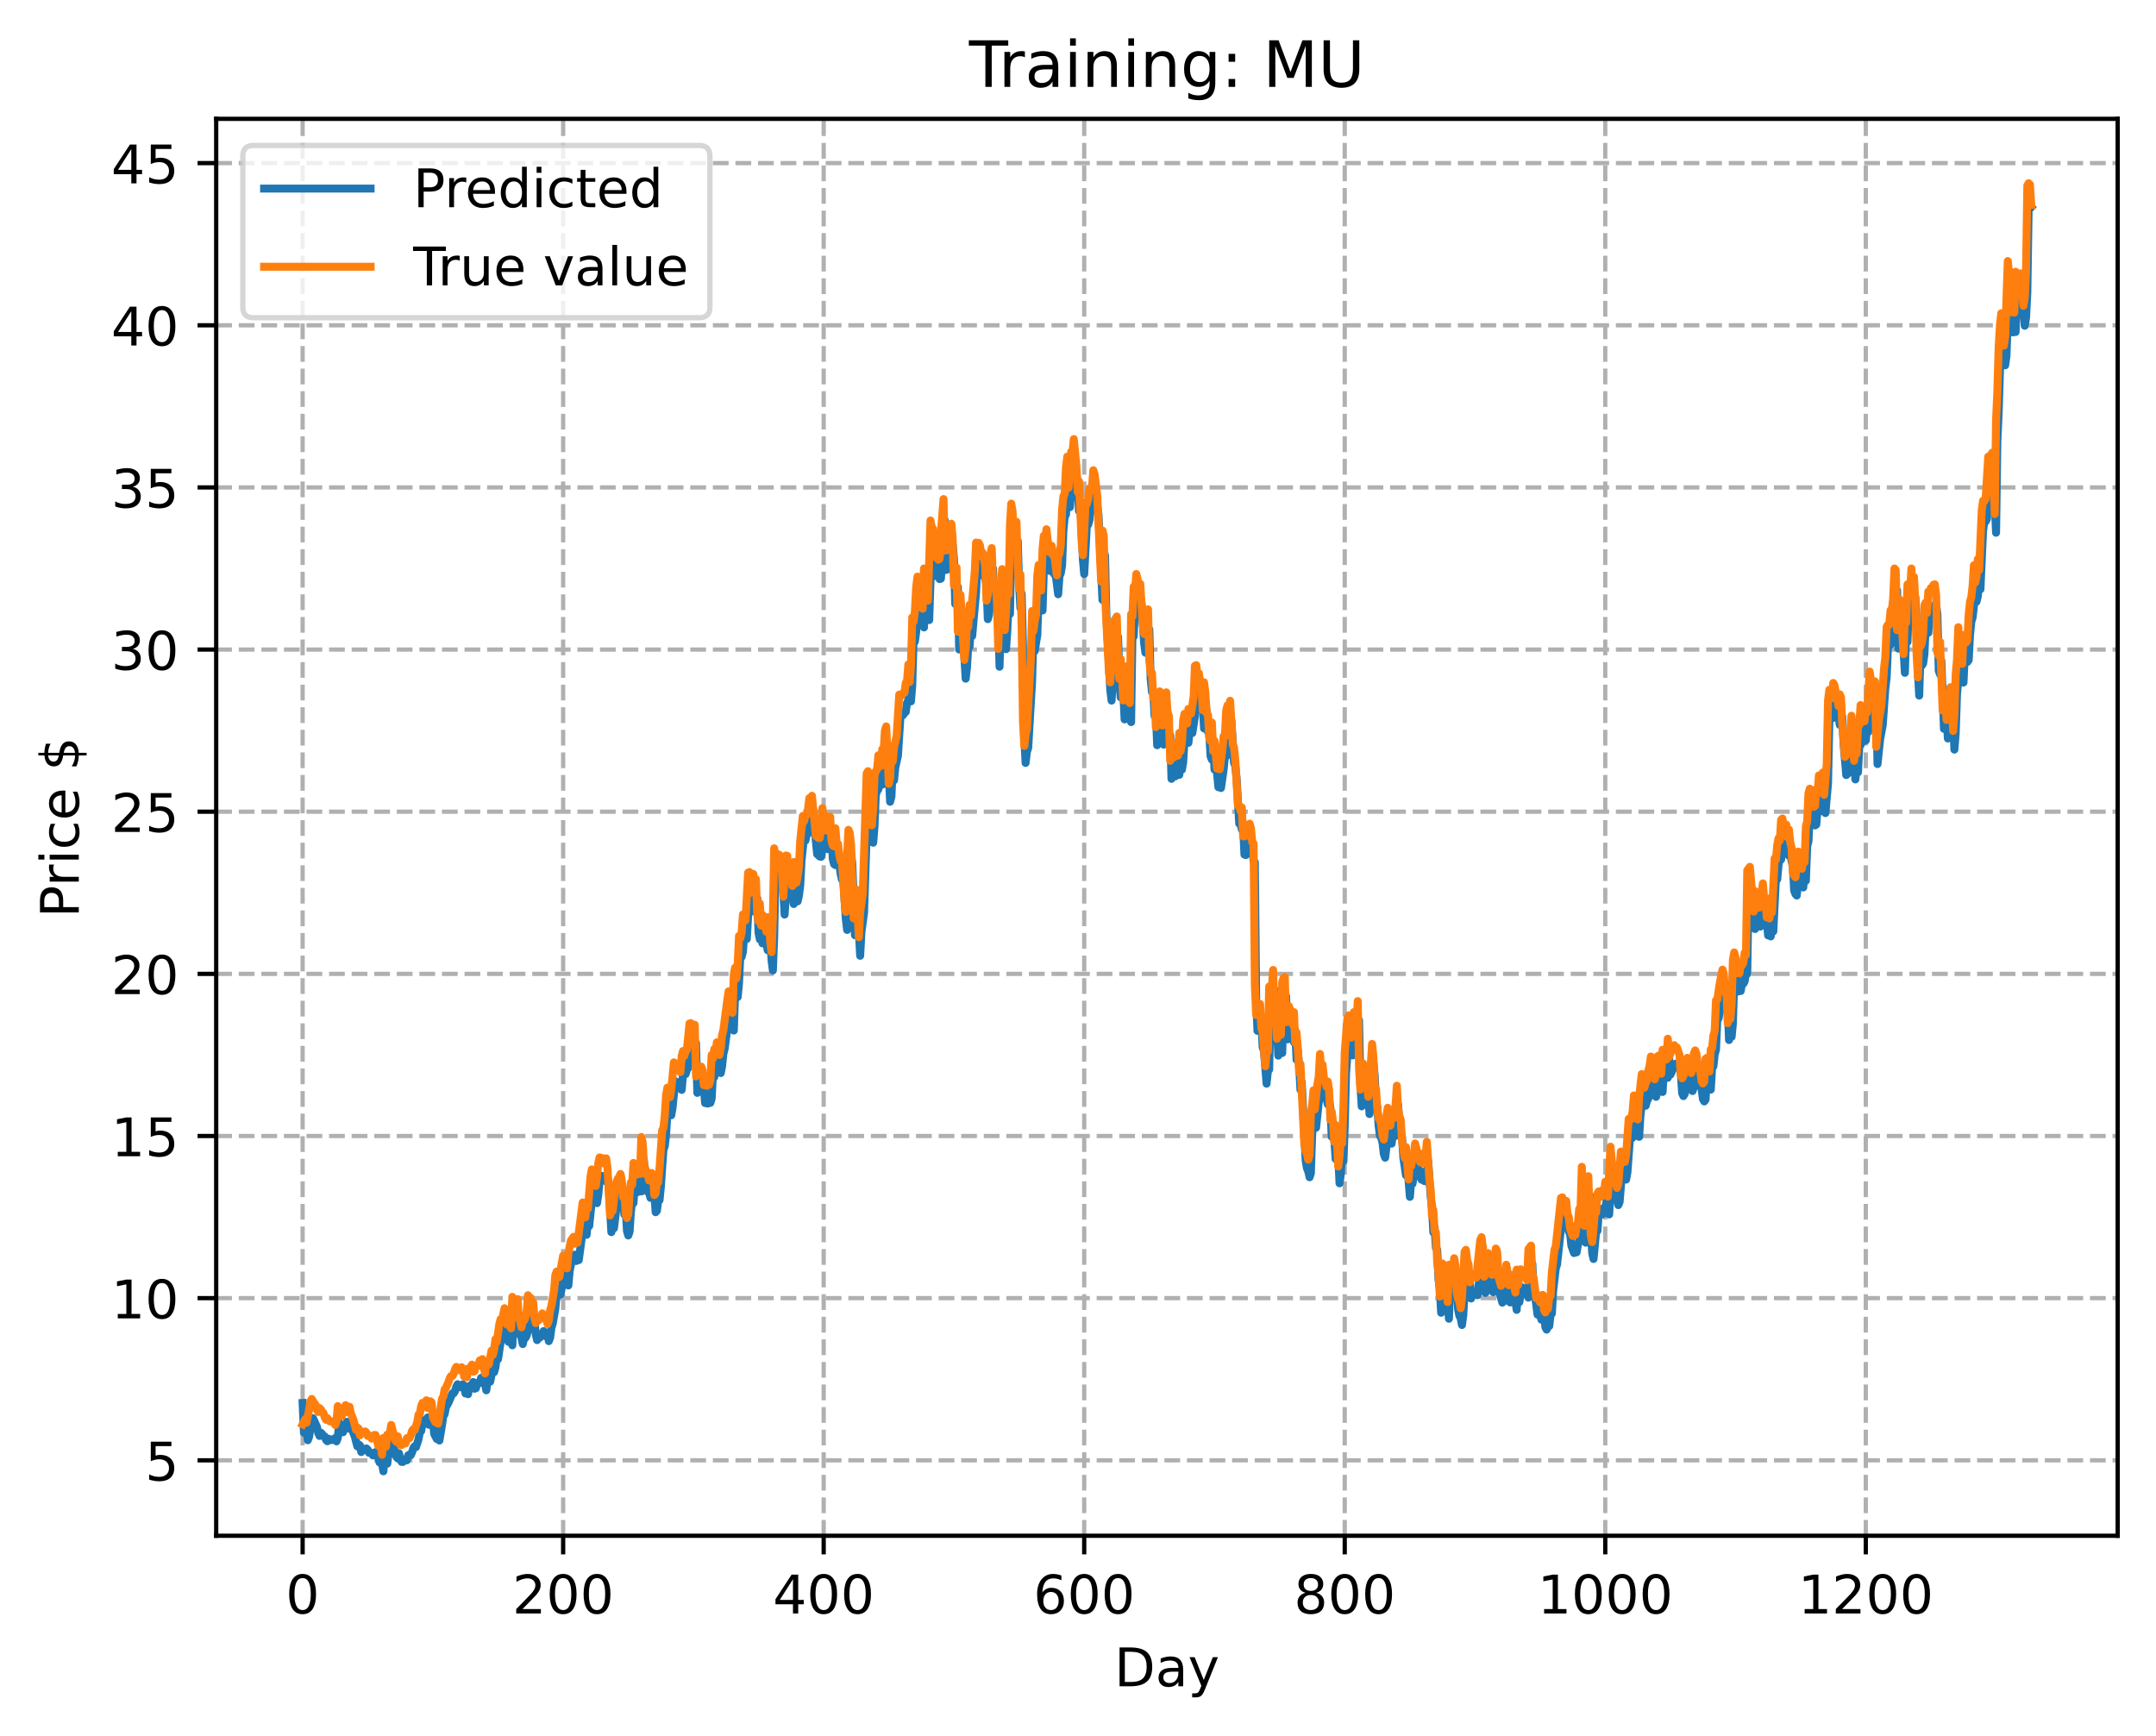 <?xml version="1.0" encoding="utf-8" standalone="no"?>
<!DOCTYPE svg PUBLIC "-//W3C//DTD SVG 1.1//EN"
  "http://www.w3.org/Graphics/SVG/1.1/DTD/svg11.dtd">
<!-- Created with matplotlib (https://matplotlib.org/) -->
<svg height="325.986pt" version="1.1" viewBox="0 0 404.923 325.986" width="404.923pt" xmlns="http://www.w3.org/2000/svg" xmlns:xlink="http://www.w3.org/1999/xlink">
 <defs>
  <style type="text/css">
*{stroke-linecap:butt;stroke-linejoin:round;}
  </style>
 </defs>
 <g id="figure_1">
  <g id="patch_1">
   <path d="M 0 325.986 
L 404.923 325.986 
L 404.923 0 
L 0 0 
z
" style="fill:#ffffff;"/>
  </g>
  <g id="axes_1">
   <g id="patch_2">
    <path d="M 40.603 288.43 
L 397.723 288.43 
L 397.723 22.318 
L 40.603 22.318 
z
" style="fill:#ffffff;"/>
   </g>
   <g id="matplotlib.axis_1">
    <g id="xtick_1">
     <g id="line2d_1">
      <path clip-path="url(#p045751e057)" d="M 56.836 288.43 
L 56.836 22.318 
" style="fill:none;stroke:#b0b0b0;stroke-dasharray:2.96,1.28;stroke-dashoffset:0;stroke-width:0.8;"/>
     </g>
     <g id="line2d_2">
      <defs>
       <path d="M 0 0 
L 0 3.5 
" id="mcb9bf11a2c" style="stroke:#000000;stroke-width:0.8;"/>
      </defs>
      <g>
       <use style="stroke:#000000;stroke-width:0.8;" x="56.836" xlink:href="#mcb9bf11a2c" y="288.43"/>
      </g>
     </g>
     <g id="text_1">
      <!-- 0 -->
      <defs>
       <path d="M 31.781 66.406 
Q 24.172 66.406 20.328 58.906 
Q 16.5 51.422 16.5 36.375 
Q 16.5 21.391 20.328 13.891 
Q 24.172 6.391 31.781 6.391 
Q 39.453 6.391 43.281 13.891 
Q 47.125 21.391 47.125 36.375 
Q 47.125 51.422 43.281 58.906 
Q 39.453 66.406 31.781 66.406 
z
M 31.781 74.219 
Q 44.047 74.219 50.516 64.516 
Q 56.984 54.828 56.984 36.375 
Q 56.984 17.969 50.516 8.266 
Q 44.047 -1.422 31.781 -1.422 
Q 19.531 -1.422 13.062 8.266 
Q 6.594 17.969 6.594 36.375 
Q 6.594 54.828 13.062 64.516 
Q 19.531 74.219 31.781 74.219 
z
" id="DejaVuSans-48"/>
      </defs>
      <g transform="translate(53.655 303.029)scale(0.1 -0.1)">
       <use xlink:href="#DejaVuSans-48"/>
      </g>
     </g>
    </g>
    <g id="xtick_2">
     <g id="line2d_3">
      <path clip-path="url(#p045751e057)" d="M 105.766 288.43 
L 105.766 22.318 
" style="fill:none;stroke:#b0b0b0;stroke-dasharray:2.96,1.28;stroke-dashoffset:0;stroke-width:0.8;"/>
     </g>
     <g id="line2d_4">
      <g>
       <use style="stroke:#000000;stroke-width:0.8;" x="105.766" xlink:href="#mcb9bf11a2c" y="288.43"/>
      </g>
     </g>
     <g id="text_2">
      <!-- 200 -->
      <defs>
       <path d="M 19.188 8.297 
L 53.609 8.297 
L 53.609 0 
L 7.328 0 
L 7.328 8.297 
Q 12.938 14.109 22.625 23.891 
Q 32.328 33.688 34.812 36.531 
Q 39.547 41.844 41.422 45.531 
Q 43.312 49.219 43.312 52.781 
Q 43.312 58.594 39.234 62.25 
Q 35.156 65.922 28.609 65.922 
Q 23.969 65.922 18.812 64.312 
Q 13.672 62.703 7.812 59.422 
L 7.812 69.391 
Q 13.766 71.781 18.938 73 
Q 24.125 74.219 28.422 74.219 
Q 39.75 74.219 46.484 68.547 
Q 53.219 62.891 53.219 53.422 
Q 53.219 48.922 51.531 44.891 
Q 49.859 40.875 45.406 35.406 
Q 44.188 33.984 37.641 27.219 
Q 31.109 20.453 19.188 8.297 
z
" id="DejaVuSans-50"/>
      </defs>
      <g transform="translate(96.223 303.029)scale(0.1 -0.1)">
       <use xlink:href="#DejaVuSans-50"/>
       <use x="63.623" xlink:href="#DejaVuSans-48"/>
       <use x="127.246" xlink:href="#DejaVuSans-48"/>
      </g>
     </g>
    </g>
    <g id="xtick_3">
     <g id="line2d_5">
      <path clip-path="url(#p045751e057)" d="M 154.697 288.43 
L 154.697 22.318 
" style="fill:none;stroke:#b0b0b0;stroke-dasharray:2.96,1.28;stroke-dashoffset:0;stroke-width:0.8;"/>
     </g>
     <g id="line2d_6">
      <g>
       <use style="stroke:#000000;stroke-width:0.8;" x="154.697" xlink:href="#mcb9bf11a2c" y="288.43"/>
      </g>
     </g>
     <g id="text_3">
      <!-- 400 -->
      <defs>
       <path d="M 37.797 64.312 
L 12.891 25.391 
L 37.797 25.391 
z
M 35.203 72.906 
L 47.609 72.906 
L 47.609 25.391 
L 58.016 25.391 
L 58.016 17.188 
L 47.609 17.188 
L 47.609 0 
L 37.797 0 
L 37.797 17.188 
L 4.891 17.188 
L 4.891 26.703 
z
" id="DejaVuSans-52"/>
      </defs>
      <g transform="translate(145.153 303.029)scale(0.1 -0.1)">
       <use xlink:href="#DejaVuSans-52"/>
       <use x="63.623" xlink:href="#DejaVuSans-48"/>
       <use x="127.246" xlink:href="#DejaVuSans-48"/>
      </g>
     </g>
    </g>
    <g id="xtick_4">
     <g id="line2d_7">
      <path clip-path="url(#p045751e057)" d="M 203.628 288.43 
L 203.628 22.318 
" style="fill:none;stroke:#b0b0b0;stroke-dasharray:2.96,1.28;stroke-dashoffset:0;stroke-width:0.8;"/>
     </g>
     <g id="line2d_8">
      <g>
       <use style="stroke:#000000;stroke-width:0.8;" x="203.628" xlink:href="#mcb9bf11a2c" y="288.43"/>
      </g>
     </g>
     <g id="text_4">
      <!-- 600 -->
      <defs>
       <path d="M 33.016 40.375 
Q 26.375 40.375 22.484 35.828 
Q 18.609 31.297 18.609 23.391 
Q 18.609 15.531 22.484 10.953 
Q 26.375 6.391 33.016 6.391 
Q 39.656 6.391 43.531 10.953 
Q 47.406 15.531 47.406 23.391 
Q 47.406 31.297 43.531 35.828 
Q 39.656 40.375 33.016 40.375 
z
M 52.594 71.297 
L 52.594 62.312 
Q 48.875 64.062 45.094 64.984 
Q 41.312 65.922 37.594 65.922 
Q 27.828 65.922 22.672 59.328 
Q 17.531 52.734 16.797 39.406 
Q 19.672 43.656 24.016 45.922 
Q 28.375 48.188 33.594 48.188 
Q 44.578 48.188 50.953 41.516 
Q 57.328 34.859 57.328 23.391 
Q 57.328 12.156 50.688 5.359 
Q 44.047 -1.422 33.016 -1.422 
Q 20.359 -1.422 13.672 8.266 
Q 6.984 17.969 6.984 36.375 
Q 6.984 53.656 15.188 63.938 
Q 23.391 74.219 37.203 74.219 
Q 40.922 74.219 44.703 73.484 
Q 48.484 72.75 52.594 71.297 
z
" id="DejaVuSans-54"/>
      </defs>
      <g transform="translate(194.084 303.029)scale(0.1 -0.1)">
       <use xlink:href="#DejaVuSans-54"/>
       <use x="63.623" xlink:href="#DejaVuSans-48"/>
       <use x="127.246" xlink:href="#DejaVuSans-48"/>
      </g>
     </g>
    </g>
    <g id="xtick_5">
     <g id="line2d_9">
      <path clip-path="url(#p045751e057)" d="M 252.558 288.43 
L 252.558 22.318 
" style="fill:none;stroke:#b0b0b0;stroke-dasharray:2.96,1.28;stroke-dashoffset:0;stroke-width:0.8;"/>
     </g>
     <g id="line2d_10">
      <g>
       <use style="stroke:#000000;stroke-width:0.8;" x="252.558" xlink:href="#mcb9bf11a2c" y="288.43"/>
      </g>
     </g>
     <g id="text_5">
      <!-- 800 -->
      <defs>
       <path d="M 31.781 34.625 
Q 24.75 34.625 20.719 30.859 
Q 16.703 27.094 16.703 20.516 
Q 16.703 13.922 20.719 10.156 
Q 24.75 6.391 31.781 6.391 
Q 38.812 6.391 42.859 10.172 
Q 46.922 13.969 46.922 20.516 
Q 46.922 27.094 42.891 30.859 
Q 38.875 34.625 31.781 34.625 
z
M 21.922 38.812 
Q 15.578 40.375 12.031 44.719 
Q 8.5 49.078 8.5 55.328 
Q 8.5 64.062 14.719 69.141 
Q 20.953 74.219 31.781 74.219 
Q 42.672 74.219 48.875 69.141 
Q 55.078 64.062 55.078 55.328 
Q 55.078 49.078 51.531 44.719 
Q 48 40.375 41.703 38.812 
Q 48.828 37.156 52.797 32.312 
Q 56.781 27.484 56.781 20.516 
Q 56.781 9.906 50.312 4.234 
Q 43.844 -1.422 31.781 -1.422 
Q 19.734 -1.422 13.25 4.234 
Q 6.781 9.906 6.781 20.516 
Q 6.781 27.484 10.781 32.312 
Q 14.797 37.156 21.922 38.812 
z
M 18.312 54.391 
Q 18.312 48.734 21.844 45.562 
Q 25.391 42.391 31.781 42.391 
Q 38.141 42.391 41.719 45.562 
Q 45.312 48.734 45.312 54.391 
Q 45.312 60.062 41.719 63.234 
Q 38.141 66.406 31.781 66.406 
Q 25.391 66.406 21.844 63.234 
Q 18.312 60.062 18.312 54.391 
z
" id="DejaVuSans-56"/>
      </defs>
      <g transform="translate(243.015 303.029)scale(0.1 -0.1)">
       <use xlink:href="#DejaVuSans-56"/>
       <use x="63.623" xlink:href="#DejaVuSans-48"/>
       <use x="127.246" xlink:href="#DejaVuSans-48"/>
      </g>
     </g>
    </g>
    <g id="xtick_6">
     <g id="line2d_11">
      <path clip-path="url(#p045751e057)" d="M 301.489 288.43 
L 301.489 22.318 
" style="fill:none;stroke:#b0b0b0;stroke-dasharray:2.96,1.28;stroke-dashoffset:0;stroke-width:0.8;"/>
     </g>
     <g id="line2d_12">
      <g>
       <use style="stroke:#000000;stroke-width:0.8;" x="301.489" xlink:href="#mcb9bf11a2c" y="288.43"/>
      </g>
     </g>
     <g id="text_6">
      <!-- 1000 -->
      <defs>
       <path d="M 12.406 8.297 
L 28.516 8.297 
L 28.516 63.922 
L 10.984 60.406 
L 10.984 69.391 
L 28.422 72.906 
L 38.281 72.906 
L 38.281 8.297 
L 54.391 8.297 
L 54.391 0 
L 12.406 0 
z
" id="DejaVuSans-49"/>
      </defs>
      <g transform="translate(288.764 303.029)scale(0.1 -0.1)">
       <use xlink:href="#DejaVuSans-49"/>
       <use x="63.623" xlink:href="#DejaVuSans-48"/>
       <use x="127.246" xlink:href="#DejaVuSans-48"/>
       <use x="190.869" xlink:href="#DejaVuSans-48"/>
      </g>
     </g>
    </g>
    <g id="xtick_7">
     <g id="line2d_13">
      <path clip-path="url(#p045751e057)" d="M 350.419 288.43 
L 350.419 22.318 
" style="fill:none;stroke:#b0b0b0;stroke-dasharray:2.96,1.28;stroke-dashoffset:0;stroke-width:0.8;"/>
     </g>
     <g id="line2d_14">
      <g>
       <use style="stroke:#000000;stroke-width:0.8;" x="350.419" xlink:href="#mcb9bf11a2c" y="288.43"/>
      </g>
     </g>
     <g id="text_7">
      <!-- 1200 -->
      <g transform="translate(337.694 303.029)scale(0.1 -0.1)">
       <use xlink:href="#DejaVuSans-49"/>
       <use x="63.623" xlink:href="#DejaVuSans-50"/>
       <use x="127.246" xlink:href="#DejaVuSans-48"/>
       <use x="190.869" xlink:href="#DejaVuSans-48"/>
      </g>
     </g>
    </g>
    <g id="text_8">
     <!-- Day -->
     <defs>
      <path d="M 19.672 64.797 
L 19.672 8.109 
L 31.594 8.109 
Q 46.688 8.109 53.688 14.938 
Q 60.688 21.781 60.688 36.531 
Q 60.688 51.172 53.688 57.984 
Q 46.688 64.797 31.594 64.797 
z
M 9.812 72.906 
L 30.078 72.906 
Q 51.266 72.906 61.172 64.094 
Q 71.094 55.281 71.094 36.531 
Q 71.094 17.672 61.125 8.828 
Q 51.172 0 30.078 0 
L 9.812 0 
z
" id="DejaVuSans-68"/>
      <path d="M 34.281 27.484 
Q 23.391 27.484 19.188 25 
Q 14.984 22.516 14.984 16.5 
Q 14.984 11.719 18.141 8.906 
Q 21.297 6.109 26.703 6.109 
Q 34.188 6.109 38.703 11.406 
Q 43.219 16.703 43.219 25.484 
L 43.219 27.484 
z
M 52.203 31.203 
L 52.203 0 
L 43.219 0 
L 43.219 8.297 
Q 40.141 3.328 35.547 0.953 
Q 30.953 -1.422 24.312 -1.422 
Q 15.922 -1.422 10.953 3.297 
Q 6 8.016 6 15.922 
Q 6 25.141 12.172 29.828 
Q 18.359 34.516 30.609 34.516 
L 43.219 34.516 
L 43.219 35.406 
Q 43.219 41.609 39.141 45 
Q 35.062 48.391 27.688 48.391 
Q 23 48.391 18.547 47.266 
Q 14.109 46.141 10.016 43.891 
L 10.016 52.203 
Q 14.938 54.109 19.578 55.047 
Q 24.219 56 28.609 56 
Q 40.484 56 46.344 49.844 
Q 52.203 43.703 52.203 31.203 
z
" id="DejaVuSans-97"/>
      <path d="M 32.172 -5.078 
Q 28.375 -14.844 24.75 -17.812 
Q 21.141 -20.797 15.094 -20.797 
L 7.906 -20.797 
L 7.906 -13.281 
L 13.188 -13.281 
Q 16.891 -13.281 18.938 -11.516 
Q 21 -9.766 23.484 -3.219 
L 25.094 0.875 
L 2.984 54.688 
L 12.5 54.688 
L 29.594 11.922 
L 46.688 54.688 
L 56.203 54.688 
z
" id="DejaVuSans-121"/>
     </defs>
     <g transform="translate(209.29 316.707)scale(0.1 -0.1)">
      <use xlink:href="#DejaVuSans-68"/>
      <use x="77.002" xlink:href="#DejaVuSans-97"/>
      <use x="138.281" xlink:href="#DejaVuSans-121"/>
     </g>
    </g>
   </g>
   <g id="matplotlib.axis_2">
    <g id="ytick_1">
     <g id="line2d_15">
      <path clip-path="url(#p045751e057)" d="M 40.603 274.263 
L 397.723 274.263 
" style="fill:none;stroke:#b0b0b0;stroke-dasharray:2.96,1.28;stroke-dashoffset:0;stroke-width:0.8;"/>
     </g>
     <g id="line2d_16">
      <defs>
       <path d="M 0 0 
L -3.5 0 
" id="m7c9a645774" style="stroke:#000000;stroke-width:0.8;"/>
      </defs>
      <g>
       <use style="stroke:#000000;stroke-width:0.8;" x="40.603" xlink:href="#m7c9a645774" y="274.263"/>
      </g>
     </g>
     <g id="text_9">
      <!-- 5 -->
      <defs>
       <path d="M 10.797 72.906 
L 49.516 72.906 
L 49.516 64.594 
L 19.828 64.594 
L 19.828 46.734 
Q 21.969 47.469 24.109 47.828 
Q 26.266 48.188 28.422 48.188 
Q 40.625 48.188 47.75 41.5 
Q 54.891 34.812 54.891 23.391 
Q 54.891 11.625 47.562 5.094 
Q 40.234 -1.422 26.906 -1.422 
Q 22.312 -1.422 17.547 -0.641 
Q 12.797 0.141 7.719 1.703 
L 7.719 11.625 
Q 12.109 9.234 16.797 8.062 
Q 21.484 6.891 26.703 6.891 
Q 35.156 6.891 40.078 11.328 
Q 45.016 15.766 45.016 23.391 
Q 45.016 31 40.078 35.438 
Q 35.156 39.891 26.703 39.891 
Q 22.75 39.891 18.812 39.016 
Q 14.891 38.141 10.797 36.281 
z
" id="DejaVuSans-53"/>
      </defs>
      <g transform="translate(27.241 278.062)scale(0.1 -0.1)">
       <use xlink:href="#DejaVuSans-53"/>
      </g>
     </g>
    </g>
    <g id="ytick_2">
     <g id="line2d_17">
      <path clip-path="url(#p045751e057)" d="M 40.603 243.81 
L 397.723 243.81 
" style="fill:none;stroke:#b0b0b0;stroke-dasharray:2.96,1.28;stroke-dashoffset:0;stroke-width:0.8;"/>
     </g>
     <g id="line2d_18">
      <g>
       <use style="stroke:#000000;stroke-width:0.8;" x="40.603" xlink:href="#m7c9a645774" y="243.81"/>
      </g>
     </g>
     <g id="text_10">
      <!-- 10 -->
      <g transform="translate(20.878 247.609)scale(0.1 -0.1)">
       <use xlink:href="#DejaVuSans-49"/>
       <use x="63.623" xlink:href="#DejaVuSans-48"/>
      </g>
     </g>
    </g>
    <g id="ytick_3">
     <g id="line2d_19">
      <path clip-path="url(#p045751e057)" d="M 40.603 213.357 
L 397.723 213.357 
" style="fill:none;stroke:#b0b0b0;stroke-dasharray:2.96,1.28;stroke-dashoffset:0;stroke-width:0.8;"/>
     </g>
     <g id="line2d_20">
      <g>
       <use style="stroke:#000000;stroke-width:0.8;" x="40.603" xlink:href="#m7c9a645774" y="213.357"/>
      </g>
     </g>
     <g id="text_11">
      <!-- 15 -->
      <g transform="translate(20.878 217.156)scale(0.1 -0.1)">
       <use xlink:href="#DejaVuSans-49"/>
       <use x="63.623" xlink:href="#DejaVuSans-53"/>
      </g>
     </g>
    </g>
    <g id="ytick_4">
     <g id="line2d_21">
      <path clip-path="url(#p045751e057)" d="M 40.603 182.903 
L 397.723 182.903 
" style="fill:none;stroke:#b0b0b0;stroke-dasharray:2.96,1.28;stroke-dashoffset:0;stroke-width:0.8;"/>
     </g>
     <g id="line2d_22">
      <g>
       <use style="stroke:#000000;stroke-width:0.8;" x="40.603" xlink:href="#m7c9a645774" y="182.903"/>
      </g>
     </g>
     <g id="text_12">
      <!-- 20 -->
      <g transform="translate(20.878 186.703)scale(0.1 -0.1)">
       <use xlink:href="#DejaVuSans-50"/>
       <use x="63.623" xlink:href="#DejaVuSans-48"/>
      </g>
     </g>
    </g>
    <g id="ytick_5">
     <g id="line2d_23">
      <path clip-path="url(#p045751e057)" d="M 40.603 152.45 
L 397.723 152.45 
" style="fill:none;stroke:#b0b0b0;stroke-dasharray:2.96,1.28;stroke-dashoffset:0;stroke-width:0.8;"/>
     </g>
     <g id="line2d_24">
      <g>
       <use style="stroke:#000000;stroke-width:0.8;" x="40.603" xlink:href="#m7c9a645774" y="152.45"/>
      </g>
     </g>
     <g id="text_13">
      <!-- 25 -->
      <g transform="translate(20.878 156.25)scale(0.1 -0.1)">
       <use xlink:href="#DejaVuSans-50"/>
       <use x="63.623" xlink:href="#DejaVuSans-53"/>
      </g>
     </g>
    </g>
    <g id="ytick_6">
     <g id="line2d_25">
      <path clip-path="url(#p045751e057)" d="M 40.603 121.997 
L 397.723 121.997 
" style="fill:none;stroke:#b0b0b0;stroke-dasharray:2.96,1.28;stroke-dashoffset:0;stroke-width:0.8;"/>
     </g>
     <g id="line2d_26">
      <g>
       <use style="stroke:#000000;stroke-width:0.8;" x="40.603" xlink:href="#m7c9a645774" y="121.997"/>
      </g>
     </g>
     <g id="text_14">
      <!-- 30 -->
      <defs>
       <path d="M 40.578 39.312 
Q 47.656 37.797 51.625 33 
Q 55.609 28.219 55.609 21.188 
Q 55.609 10.406 48.188 4.484 
Q 40.766 -1.422 27.094 -1.422 
Q 22.516 -1.422 17.656 -0.516 
Q 12.797 0.391 7.625 2.203 
L 7.625 11.719 
Q 11.719 9.328 16.594 8.109 
Q 21.484 6.891 26.812 6.891 
Q 36.078 6.891 40.938 10.547 
Q 45.797 14.203 45.797 21.188 
Q 45.797 27.641 41.281 31.266 
Q 36.766 34.906 28.719 34.906 
L 20.219 34.906 
L 20.219 43.016 
L 29.109 43.016 
Q 36.375 43.016 40.234 45.922 
Q 44.094 48.828 44.094 54.297 
Q 44.094 59.906 40.109 62.906 
Q 36.141 65.922 28.719 65.922 
Q 24.656 65.922 20.016 65.031 
Q 15.375 64.156 9.812 62.312 
L 9.812 71.094 
Q 15.438 72.656 20.344 73.438 
Q 25.25 74.219 29.594 74.219 
Q 40.828 74.219 47.359 69.109 
Q 53.906 64.016 53.906 55.328 
Q 53.906 49.266 50.438 45.094 
Q 46.969 40.922 40.578 39.312 
z
" id="DejaVuSans-51"/>
      </defs>
      <g transform="translate(20.878 125.796)scale(0.1 -0.1)">
       <use xlink:href="#DejaVuSans-51"/>
       <use x="63.623" xlink:href="#DejaVuSans-48"/>
      </g>
     </g>
    </g>
    <g id="ytick_7">
     <g id="line2d_27">
      <path clip-path="url(#p045751e057)" d="M 40.603 91.544 
L 397.723 91.544 
" style="fill:none;stroke:#b0b0b0;stroke-dasharray:2.96,1.28;stroke-dashoffset:0;stroke-width:0.8;"/>
     </g>
     <g id="line2d_28">
      <g>
       <use style="stroke:#000000;stroke-width:0.8;" x="40.603" xlink:href="#m7c9a645774" y="91.544"/>
      </g>
     </g>
     <g id="text_15">
      <!-- 35 -->
      <g transform="translate(20.878 95.343)scale(0.1 -0.1)">
       <use xlink:href="#DejaVuSans-51"/>
       <use x="63.623" xlink:href="#DejaVuSans-53"/>
      </g>
     </g>
    </g>
    <g id="ytick_8">
     <g id="line2d_29">
      <path clip-path="url(#p045751e057)" d="M 40.603 61.091 
L 397.723 61.091 
" style="fill:none;stroke:#b0b0b0;stroke-dasharray:2.96,1.28;stroke-dashoffset:0;stroke-width:0.8;"/>
     </g>
     <g id="line2d_30">
      <g>
       <use style="stroke:#000000;stroke-width:0.8;" x="40.603" xlink:href="#m7c9a645774" y="61.091"/>
      </g>
     </g>
     <g id="text_16">
      <!-- 40 -->
      <g transform="translate(20.878 64.89)scale(0.1 -0.1)">
       <use xlink:href="#DejaVuSans-52"/>
       <use x="63.623" xlink:href="#DejaVuSans-48"/>
      </g>
     </g>
    </g>
    <g id="ytick_9">
     <g id="line2d_31">
      <path clip-path="url(#p045751e057)" d="M 40.603 30.638 
L 397.723 30.638 
" style="fill:none;stroke:#b0b0b0;stroke-dasharray:2.96,1.28;stroke-dashoffset:0;stroke-width:0.8;"/>
     </g>
     <g id="line2d_32">
      <g>
       <use style="stroke:#000000;stroke-width:0.8;" x="40.603" xlink:href="#m7c9a645774" y="30.638"/>
      </g>
     </g>
     <g id="text_17">
      <!-- 45 -->
      <g transform="translate(20.878 34.437)scale(0.1 -0.1)">
       <use xlink:href="#DejaVuSans-52"/>
       <use x="63.623" xlink:href="#DejaVuSans-53"/>
      </g>
     </g>
    </g>
    <g id="text_18">
     <!-- Price $ -->
     <defs>
      <path d="M 19.672 64.797 
L 19.672 37.406 
L 32.078 37.406 
Q 38.969 37.406 42.719 40.969 
Q 46.484 44.531 46.484 51.125 
Q 46.484 57.672 42.719 61.234 
Q 38.969 64.797 32.078 64.797 
z
M 9.812 72.906 
L 32.078 72.906 
Q 44.344 72.906 50.609 67.359 
Q 56.891 61.812 56.891 51.125 
Q 56.891 40.328 50.609 34.812 
Q 44.344 29.297 32.078 29.297 
L 19.672 29.297 
L 19.672 0 
L 9.812 0 
z
" id="DejaVuSans-80"/>
      <path d="M 41.109 46.297 
Q 39.594 47.172 37.812 47.578 
Q 36.031 48 33.891 48 
Q 26.266 48 22.188 43.047 
Q 18.109 38.094 18.109 28.812 
L 18.109 0 
L 9.078 0 
L 9.078 54.688 
L 18.109 54.688 
L 18.109 46.188 
Q 20.953 51.172 25.484 53.578 
Q 30.031 56 36.531 56 
Q 37.453 56 38.578 55.875 
Q 39.703 55.766 41.062 55.516 
z
" id="DejaVuSans-114"/>
      <path d="M 9.422 54.688 
L 18.406 54.688 
L 18.406 0 
L 9.422 0 
z
M 9.422 75.984 
L 18.406 75.984 
L 18.406 64.594 
L 9.422 64.594 
z
" id="DejaVuSans-105"/>
      <path d="M 48.781 52.594 
L 48.781 44.188 
Q 44.969 46.297 41.141 47.344 
Q 37.312 48.391 33.406 48.391 
Q 24.656 48.391 19.812 42.844 
Q 14.984 37.312 14.984 27.297 
Q 14.984 17.281 19.812 11.734 
Q 24.656 6.203 33.406 6.203 
Q 37.312 6.203 41.141 7.25 
Q 44.969 8.297 48.781 10.406 
L 48.781 2.094 
Q 45.016 0.344 40.984 -0.531 
Q 36.969 -1.422 32.422 -1.422 
Q 20.062 -1.422 12.781 6.344 
Q 5.516 14.109 5.516 27.297 
Q 5.516 40.672 12.859 48.328 
Q 20.219 56 33.016 56 
Q 37.156 56 41.109 55.141 
Q 45.062 54.297 48.781 52.594 
z
" id="DejaVuSans-99"/>
      <path d="M 56.203 29.594 
L 56.203 25.203 
L 14.891 25.203 
Q 15.484 15.922 20.484 11.062 
Q 25.484 6.203 34.422 6.203 
Q 39.594 6.203 44.453 7.469 
Q 49.312 8.734 54.109 11.281 
L 54.109 2.781 
Q 49.266 0.734 44.188 -0.344 
Q 39.109 -1.422 33.891 -1.422 
Q 20.797 -1.422 13.156 6.188 
Q 5.516 13.812 5.516 26.812 
Q 5.516 40.234 12.766 48.109 
Q 20.016 56 32.328 56 
Q 43.359 56 49.781 48.891 
Q 56.203 41.797 56.203 29.594 
z
M 47.219 32.234 
Q 47.125 39.594 43.094 43.984 
Q 39.062 48.391 32.422 48.391 
Q 24.906 48.391 20.391 44.141 
Q 15.875 39.891 15.188 32.172 
z
" id="DejaVuSans-101"/>
      <path id="DejaVuSans-32"/>
      <path d="M 33.797 -14.703 
L 28.906 -14.703 
L 28.859 0 
Q 23.734 0.094 18.609 1.188 
Q 13.484 2.297 8.297 4.5 
L 8.297 13.281 
Q 13.281 10.156 18.375 8.562 
Q 23.484 6.984 28.906 6.938 
L 28.906 29.203 
Q 18.109 30.953 13.203 35.156 
Q 8.297 39.359 8.297 46.688 
Q 8.297 54.641 13.625 59.219 
Q 18.953 63.812 28.906 64.5 
L 28.906 75.984 
L 33.797 75.984 
L 33.797 64.656 
Q 38.328 64.453 42.578 63.688 
Q 46.828 62.938 50.875 61.625 
L 50.875 53.078 
Q 46.828 55.125 42.547 56.25 
Q 38.281 57.375 33.797 57.562 
L 33.797 36.719 
Q 44.875 35.016 50.094 30.609 
Q 55.328 26.219 55.328 18.609 
Q 55.328 10.359 49.781 5.594 
Q 44.234 0.828 33.797 0.094 
z
M 28.906 37.594 
L 28.906 57.625 
Q 23.25 56.984 20.266 54.391 
Q 17.281 51.812 17.281 47.516 
Q 17.281 43.312 20.031 40.969 
Q 22.797 38.625 28.906 37.594 
z
M 33.797 28.219 
L 33.797 7.078 
Q 39.984 7.906 43.141 10.594 
Q 46.297 13.281 46.297 17.672 
Q 46.297 21.969 43.281 24.5 
Q 40.281 27.047 33.797 28.219 
z
" id="DejaVuSans-36"/>
     </defs>
     <g transform="translate(14.798 172.342)rotate(-90)scale(0.1 -0.1)">
      <use xlink:href="#DejaVuSans-80"/>
      <use x="58.553" xlink:href="#DejaVuSans-114"/>
      <use x="99.666" xlink:href="#DejaVuSans-105"/>
      <use x="127.449" xlink:href="#DejaVuSans-99"/>
      <use x="182.43" xlink:href="#DejaVuSans-101"/>
      <use x="243.953" xlink:href="#DejaVuSans-32"/>
      <use x="275.74" xlink:href="#DejaVuSans-36"/>
     </g>
    </g>
   </g>
   <g id="line2d_33">
    <path clip-path="url(#p045751e057)" d="M 56.836 263.5 
L 57.081 269.082 
L 57.325 268.376 
L 57.57 268.896 
L 57.814 270.493 
L 58.059 269.808 
L 58.548 266.757 
L 58.793 266.354 
L 59.527 267.985 
L 59.772 269.144 
L 60.016 269.689 
L 60.261 269.087 
L 60.506 269.315 
L 60.75 269.733 
L 60.995 269.793 
L 61.24 270.44 
L 61.484 270.684 
L 61.729 270.215 
L 61.974 270.443 
L 62.218 270.477 
L 62.463 270.343 
L 62.708 270.34 
L 62.952 270.078 
L 63.197 270.709 
L 63.441 270.096 
L 63.686 267.243 
L 63.931 268.623 
L 64.175 268.727 
L 64.42 269.002 
L 65.154 267.027 
L 65.643 268.351 
L 65.888 267.369 
L 66.133 268.521 
L 66.622 269.772 
L 67.111 271.646 
L 67.356 271.279 
L 67.601 271.459 
L 67.845 272.71 
L 68.09 272.342 
L 68.335 272.326 
L 68.579 272.097 
L 68.824 272.043 
L 69.069 272.275 
L 69.313 272.862 
L 69.802 272.871 
L 70.047 273.348 
L 70.536 272.719 
L 70.781 272.713 
L 71.026 273.475 
L 71.27 274.657 
L 71.76 274.911 
L 72.004 276.334 
L 72.249 273.346 
L 72.494 274.555 
L 72.738 274.893 
L 72.983 272.729 
L 73.228 273.112 
L 73.472 272.372 
L 73.717 270.884 
L 74.451 273.621 
L 74.696 273.912 
L 74.94 272.945 
L 75.185 274.055 
L 75.429 274.567 
L 75.674 274.572 
L 75.919 274.152 
L 76.163 274.09 
L 76.408 274.271 
L 76.653 273.338 
L 76.897 273.19 
L 77.142 273.304 
L 77.387 272.778 
L 77.631 271.936 
L 77.876 271.623 
L 78.121 271.794 
L 78.61 270.302 
L 78.855 268.934 
L 79.099 268.784 
L 79.344 267.371 
L 79.589 266.731 
L 80.078 267.342 
L 80.323 266.221 
L 80.567 267.591 
L 81.056 266.396 
L 81.301 266.554 
L 81.546 269.32 
L 82.035 270.258 
L 82.28 269.989 
L 82.524 270.546 
L 83.014 267.624 
L 83.258 266 
L 83.503 265.606 
L 83.748 264.288 
L 84.237 263.435 
L 84.971 261.68 
L 85.216 261.67 
L 85.46 261.253 
L 85.705 260.413 
L 85.95 259.978 
L 86.439 260.547 
L 86.928 260 
L 87.173 260.292 
L 87.417 261.71 
L 87.662 261.333 
L 87.907 261.846 
L 88.151 260.292 
L 88.396 260.678 
L 88.885 259.563 
L 89.13 260.824 
L 89.375 260.736 
L 89.619 259.787 
L 90.109 259.554 
L 90.353 258.79 
L 90.598 259.756 
L 90.843 258.547 
L 91.332 261.117 
L 91.577 259.156 
L 91.821 259.629 
L 92.066 259.491 
L 92.555 256.983 
L 92.8 257.712 
L 93.044 256.844 
L 93.289 254.866 
L 93.534 255.277 
L 94.023 252.018 
L 94.268 251.088 
L 94.512 251.238 
L 95.002 249.002 
L 95.491 252.003 
L 95.98 251.241 
L 96.225 252.667 
L 96.47 247.041 
L 96.714 247.834 
L 97.448 247.243 
L 97.693 250.691 
L 97.938 251.249 
L 98.182 252.434 
L 98.427 251.262 
L 98.672 251.281 
L 98.916 250.842 
L 99.161 249.781 
L 99.405 246.69 
L 99.65 247.247 
L 99.895 247.076 
L 100.139 249.673 
L 100.384 247.888 
L 100.629 250.654 
L 100.873 251.69 
L 101.118 251.035 
L 101.363 251.259 
L 101.607 250.654 
L 101.852 250.706 
L 102.097 249.994 
L 102.586 251.018 
L 102.831 250.608 
L 103.075 251.881 
L 103.32 251.221 
L 103.565 249.394 
L 103.809 248.597 
L 104.299 245.796 
L 104.543 242.919 
L 104.788 242.186 
L 105.032 243.09 
L 105.277 243.138 
L 106.011 239.197 
L 106.256 239.757 
L 106.5 239.639 
L 106.745 241.424 
L 106.99 238.694 
L 107.479 236.336 
L 107.968 235.639 
L 108.213 236.833 
L 108.458 236.552 
L 108.702 236.658 
L 109.681 229.307 
L 109.926 230.059 
L 110.17 231.919 
L 110.415 229.462 
L 110.66 230.268 
L 111.393 223.109 
L 111.638 225.597 
L 111.883 223.493 
L 112.127 225.969 
L 112.372 224.324 
L 112.617 221.781 
L 112.861 220.8 
L 113.106 220.865 
L 113.351 221.195 
L 113.595 220.925 
L 113.84 221.896 
L 114.085 220.925 
L 114.329 222.555 
L 114.819 231.413 
L 115.063 230.602 
L 115.308 230.683 
L 115.797 226.727 
L 116.042 225.447 
L 116.287 224.801 
L 116.531 224.503 
L 116.776 223.87 
L 117.02 224.953 
L 117.265 228.09 
L 117.51 227.109 
L 117.754 231.197 
L 117.999 232.036 
L 118.244 231.318 
L 118.488 227.564 
L 118.733 225.582 
L 118.978 225.958 
L 119.222 221.994 
L 119.467 222.003 
L 119.712 223.909 
L 119.956 223.108 
L 120.201 222.818 
L 120.446 223.77 
L 120.69 217.135 
L 120.935 217.871 
L 121.18 221.96 
L 121.424 222.718 
L 121.669 223.88 
L 121.914 223.917 
L 122.158 224.973 
L 122.403 223.684 
L 122.648 223.669 
L 122.892 224.144 
L 123.137 227.669 
L 123.381 227.374 
L 123.626 225.417 
L 123.871 225.402 
L 124.115 222.872 
L 124.605 215.889 
L 124.849 215.291 
L 125.094 213.114 
L 125.339 209.241 
L 125.583 207.776 
L 125.828 209.449 
L 126.073 209.459 
L 126.317 208.001 
L 126.807 203.069 
L 127.051 203.672 
L 127.296 203.25 
L 127.541 204.244 
L 127.785 204.287 
L 128.03 204.696 
L 128.275 201.779 
L 128.519 200.856 
L 128.764 201.739 
L 129.008 200.928 
L 129.253 200.577 
L 129.742 195.767 
L 129.987 195.661 
L 130.232 198.892 
L 130.721 195.92 
L 130.966 205.255 
L 131.21 204.145 
L 131.455 204.972 
L 131.7 204.794 
L 131.944 203.826 
L 132.189 204.465 
L 132.434 207.175 
L 132.678 206.088 
L 132.923 207.269 
L 133.168 205.669 
L 133.412 207.129 
L 133.657 206.348 
L 133.902 201.747 
L 134.146 202.29 
L 134.391 200.617 
L 134.636 201.192 
L 134.88 199.274 
L 135.369 201.531 
L 135.614 200.255 
L 135.859 197.926 
L 136.103 196.959 
L 136.837 191.396 
L 137.082 189.742 
L 137.571 192.021 
L 137.816 193.55 
L 138.061 186.574 
L 138.305 185.281 
L 138.55 187.256 
L 138.795 184.637 
L 139.039 179.431 
L 139.284 179.72 
L 139.529 178.748 
L 139.773 175.389 
L 140.018 175.684 
L 140.263 176.342 
L 140.752 167.585 
L 140.996 167.398 
L 141.241 171.174 
L 141.486 170.945 
L 141.73 167.685 
L 141.975 169.466 
L 142.22 168.684 
L 142.464 175.206 
L 142.709 176.426 
L 142.954 173.199 
L 143.198 177.173 
L 143.443 175.401 
L 143.688 175.839 
L 144.177 178.462 
L 144.422 175.822 
L 144.666 176.305 
L 144.911 180.41 
L 145.156 182.262 
L 145.4 176.028 
L 145.645 163.325 
L 145.89 166.872 
L 146.134 164.202 
L 146.379 166.228 
L 146.624 164.112 
L 147.113 167.3 
L 147.357 171.771 
L 147.847 164.319 
L 148.091 164.37 
L 148.336 168.64 
L 148.581 168.759 
L 148.825 167.796 
L 149.07 169.786 
L 149.315 165.525 
L 149.804 169.289 
L 150.049 168.185 
L 150.293 166.303 
L 150.538 161.585 
L 151.027 157.002 
L 151.272 157.86 
L 151.517 156.746 
L 151.761 156.557 
L 152.006 155.543 
L 152.251 153.539 
L 152.495 153.513 
L 152.74 153.105 
L 153.474 160.417 
L 153.963 160.867 
L 154.208 160.919 
L 154.452 159.249 
L 154.697 155.508 
L 154.942 157.085 
L 155.186 157.457 
L 155.431 159.476 
L 155.676 156.94 
L 155.92 157.971 
L 156.165 157.034 
L 156.41 161.343 
L 156.654 162.297 
L 156.899 162.48 
L 157.144 159.196 
L 157.388 162.193 
L 157.633 162.1 
L 157.878 164.128 
L 158.122 165.191 
L 158.367 164.926 
L 158.856 172.64 
L 159.101 174.654 
L 159.345 164.398 
L 159.59 159.666 
L 159.835 160.194 
L 160.079 162.238 
L 160.569 175.65 
L 161.058 170.535 
L 161.547 179.507 
L 161.792 174.975 
L 162.281 171.455 
L 163.015 149.225 
L 163.26 148.659 
L 163.505 149.047 
L 163.994 158.27 
L 164.239 155.292 
L 164.483 149.296 
L 164.728 148.551 
L 164.972 148.252 
L 165.217 145.632 
L 165.462 145.822 
L 165.706 147.37 
L 165.951 144.302 
L 166.196 144.757 
L 166.44 140.844 
L 166.685 140.088 
L 167.174 150.58 
L 167.419 149.628 
L 167.664 144.249 
L 167.908 146.563 
L 168.153 144.115 
L 168.642 141.955 
L 169.132 134.267 
L 169.376 134.382 
L 169.621 134.304 
L 169.866 133.829 
L 170.11 133.726 
L 170.355 131.964 
L 170.6 131.538 
L 170.844 128.592 
L 171.089 131.725 
L 171.333 128.746 
L 171.578 119.914 
L 171.823 120.526 
L 172.067 118.739 
L 172.312 114.259 
L 172.557 112.075 
L 173.046 114.63 
L 173.291 114.367 
L 173.535 117.838 
L 173.78 110.598 
L 174.025 111.462 
L 174.514 116.457 
L 175.003 101.666 
L 175.248 102.943 
L 175.493 103.156 
L 175.737 108.176 
L 175.982 106.563 
L 176.471 108.761 
L 176.716 108.674 
L 177.205 101.418 
L 177.45 97.725 
L 177.694 107.047 
L 177.939 106.516 
L 178.184 106.886 
L 178.428 103.593 
L 178.673 103.368 
L 178.918 102.231 
L 179.162 104.924 
L 179.407 113.43 
L 179.652 112.63 
L 179.896 110.229 
L 180.141 121.985 
L 180.63 115.465 
L 181.364 127.463 
L 181.609 125.374 
L 181.854 121.221 
L 182.098 121.471 
L 182.343 117.537 
L 182.588 119.445 
L 183.321 111.207 
L 183.566 105.867 
L 183.811 106.407 
L 184.055 105.786 
L 184.3 106.186 
L 184.545 108.085 
L 184.789 107.459 
L 185.279 109.801 
L 185.523 116.282 
L 185.768 115.368 
L 186.013 112.743 
L 186.257 107.902 
L 186.502 106.779 
L 186.747 113.556 
L 186.991 112.933 
L 187.236 113.118 
L 187.481 116.216 
L 187.725 125.225 
L 187.97 116.947 
L 188.459 110.803 
L 188.948 121.92 
L 189.193 118.354 
L 189.438 112.229 
L 189.682 115.318 
L 189.927 102.874 
L 190.172 98.658 
L 190.416 99.974 
L 190.661 104.435 
L 190.906 102.494 
L 191.15 101.62 
L 191.395 109.773 
L 191.64 114.174 
L 191.884 111.504 
L 192.129 121.418 
L 192.374 138.519 
L 192.618 143.288 
L 192.863 141.214 
L 193.108 140.468 
L 193.842 127.895 
L 194.086 118.856 
L 194.331 122.285 
L 194.82 119.256 
L 195.065 111.855 
L 195.309 109.966 
L 195.799 114.663 
L 196.043 107.094 
L 196.288 104.452 
L 196.533 105.291 
L 196.777 103.289 
L 197.267 107.254 
L 197.756 106.116 
L 198.001 107.861 
L 198.245 107.745 
L 198.735 111.61 
L 198.979 108.223 
L 199.224 107.654 
L 199.469 106.217 
L 199.713 99.765 
L 199.958 97.096 
L 200.203 96.64 
L 200.447 91.739 
L 200.692 89.635 
L 200.936 95.27 
L 201.426 88.659 
L 201.67 88.823 
L 201.915 86.406 
L 202.404 91.248 
L 202.649 95.975 
L 202.894 94.063 
L 203.383 105.121 
L 203.628 107.813 
L 204.117 98.759 
L 204.362 98.552 
L 204.606 97.725 
L 204.851 95.601 
L 205.096 95.852 
L 205.34 95.315 
L 205.585 92.169 
L 205.83 92.899 
L 206.319 96.807 
L 207.053 112.668 
L 207.297 103.495 
L 207.542 104.328 
L 207.787 115.452 
L 208.521 129.535 
L 208.765 131.582 
L 209.499 120.521 
L 209.989 119.608 
L 210.233 127.59 
L 210.478 130.979 
L 210.723 127.357 
L 210.967 129.959 
L 211.212 135.11 
L 211.457 132.166 
L 211.701 131.597 
L 211.946 128.898 
L 212.435 135.618 
L 212.68 119.429 
L 212.924 119.537 
L 213.169 114.195 
L 213.414 114.6 
L 213.658 111.6 
L 213.903 112.426 
L 214.148 114.531 
L 214.392 113.269 
L 214.882 120.795 
L 215.126 122.589 
L 215.371 121.794 
L 215.616 121.536 
L 215.86 118.219 
L 216.105 127.514 
L 216.35 129.945 
L 216.594 129.857 
L 216.839 134.464 
L 217.084 133.719 
L 217.328 139.961 
L 217.818 137.69 
L 218.062 133.64 
L 218.307 134.87 
L 218.551 139.844 
L 218.796 136.925 
L 219.041 137.46 
L 219.285 133.794 
L 219.53 137.682 
L 219.775 138.102 
L 220.019 146.275 
L 220.264 145.853 
L 220.509 145.739 
L 220.753 145.8 
L 220.998 143.237 
L 221.243 143.192 
L 221.487 145.529 
L 221.732 141.394 
L 221.977 144.569 
L 222.221 143.1 
L 222.466 139.001 
L 222.711 137.74 
L 223.2 139.514 
L 223.445 136.815 
L 223.689 137.692 
L 223.934 137.675 
L 224.423 134.51 
L 224.668 128.879 
L 224.912 128.665 
L 225.157 130.538 
L 225.402 130.095 
L 225.646 131.664 
L 225.891 132.401 
L 226.136 136.814 
L 226.38 131.836 
L 226.625 133.664 
L 226.87 137.468 
L 227.114 137.842 
L 227.359 142.042 
L 227.604 142.663 
L 227.848 139.348 
L 228.093 144.525 
L 228.338 142.789 
L 228.827 147.85 
L 229.072 145.379 
L 229.316 147.995 
L 229.806 144.596 
L 230.05 142.02 
L 230.295 142.048 
L 230.539 137.247 
L 230.784 136.234 
L 231.029 138.258 
L 231.273 135.37 
L 231.763 143.234 
L 232.007 143.9 
L 232.252 146.203 
L 232.741 154.685 
L 232.986 154.774 
L 233.231 155.799 
L 233.475 155.226 
L 233.72 160.501 
L 233.965 160.596 
L 234.209 159.159 
L 234.699 159.27 
L 234.943 158.337 
L 235.188 159.13 
L 235.433 161.677 
L 235.677 161.954 
L 235.922 187.627 
L 236.167 193.602 
L 236.411 193.044 
L 236.656 193.541 
L 236.9 192.183 
L 237.145 196.676 
L 237.39 197.43 
L 237.879 203.527 
L 238.124 201.133 
L 238.368 200.877 
L 238.613 189.188 
L 238.858 193.209 
L 239.347 185.882 
L 239.592 192.94 
L 239.836 193.142 
L 240.081 198.258 
L 240.326 194.26 
L 240.815 197.771 
L 241.06 188.236 
L 241.304 187.28 
L 241.549 187.099 
L 241.794 195.209 
L 242.038 192.362 
L 242.283 192.18 
L 242.527 192.831 
L 243.017 195.749 
L 243.261 193.546 
L 243.506 199.031 
L 243.751 197.351 
L 243.995 200.191 
L 244.24 204.673 
L 244.485 203.22 
L 245.219 218.017 
L 245.463 219.411 
L 245.708 220.015 
L 245.953 221.103 
L 246.197 220.333 
L 246.442 212.998 
L 246.931 208.45 
L 247.176 211.793 
L 247.665 207.117 
L 247.91 205.735 
L 248.155 201.581 
L 248.399 204.832 
L 248.644 203.473 
L 248.888 205.736 
L 249.133 206.337 
L 249.378 207.417 
L 249.622 206.505 
L 249.867 208.093 
L 250.112 213.486 
L 250.356 212.127 
L 250.601 214.07 
L 250.846 217.678 
L 251.09 214.696 
L 251.335 217.154 
L 251.58 222.241 
L 251.824 220.492 
L 252.069 216.905 
L 252.314 218.112 
L 252.558 211.514 
L 252.803 201.59 
L 253.292 195.08 
L 253.537 194.321 
L 253.782 197.456 
L 254.026 198.218 
L 254.271 197.336 
L 254.515 193.6 
L 255.005 195.535 
L 255.249 191.633 
L 255.494 203.658 
L 255.739 207.78 
L 255.983 206.11 
L 256.228 203.039 
L 256.473 207.016 
L 256.717 206.595 
L 256.962 205.129 
L 257.207 209.231 
L 257.451 207.286 
L 257.941 199.667 
L 258.185 201.975 
L 258.43 207.481 
L 258.675 207.88 
L 258.919 211.415 
L 259.164 213.311 
L 259.409 213.668 
L 259.653 214.604 
L 259.898 216.724 
L 260.143 217.426 
L 260.876 211.59 
L 261.121 214.131 
L 261.366 214.789 
L 261.61 212.93 
L 262.1 213.343 
L 262.344 211.189 
L 262.589 207.488 
L 262.834 211.698 
L 263.078 213.017 
L 263.323 213.629 
L 263.568 217.428 
L 264.057 220.73 
L 264.302 218.805 
L 264.791 224.788 
L 265.036 221.776 
L 265.28 222.334 
L 265.525 220.927 
L 265.77 220.672 
L 266.014 218.235 
L 266.259 219.107 
L 266.503 220.936 
L 266.748 219.903 
L 266.993 221.562 
L 267.237 220.747 
L 267.482 221.808 
L 267.727 221.842 
L 267.971 220.852 
L 268.216 217.948 
L 268.705 224.769 
L 268.95 226.734 
L 269.195 231.44 
L 269.439 230.48 
L 269.684 234.382 
L 269.929 234.772 
L 270.173 240.327 
L 270.418 242.105 
L 270.663 246.552 
L 270.907 241.998 
L 271.152 240.653 
L 271.397 244.143 
L 271.641 243.836 
L 271.886 244.69 
L 272.131 247.678 
L 272.375 241.041 
L 272.62 241.302 
L 272.864 243.529 
L 273.109 242.581 
L 273.354 239.725 
L 273.598 240.998 
L 273.843 245.918 
L 274.088 247.124 
L 274.332 247.578 
L 274.577 248.849 
L 274.822 247.012 
L 275.311 238.626 
L 275.556 238.183 
L 275.8 240.052 
L 276.045 240.646 
L 276.29 243.876 
L 276.779 242.635 
L 277.513 243.263 
L 278.247 236.301 
L 278.491 235.752 
L 278.736 237.448 
L 278.981 242.83 
L 279.47 241.634 
L 279.715 238.708 
L 280.449 242.693 
L 280.693 241.783 
L 281.183 237.897 
L 281.427 238.389 
L 281.672 243.02 
L 282.161 244.653 
L 282.406 244.291 
L 282.651 244.176 
L 282.895 244.269 
L 283.14 240.996 
L 283.385 242.251 
L 283.629 244.619 
L 284.118 243.949 
L 284.363 242.735 
L 284.852 246.013 
L 285.097 241.877 
L 285.342 244.577 
L 285.831 241.755 
L 286.076 242.697 
L 286.32 242.554 
L 286.565 243.113 
L 286.81 243.057 
L 287.054 243.707 
L 287.299 238.105 
L 287.788 237.344 
L 288.033 242.408 
L 288.278 243.219 
L 288.767 246.901 
L 289.012 246.675 
L 289.256 247.116 
L 289.501 247.861 
L 289.746 246.604 
L 289.99 246.504 
L 290.235 249.252 
L 290.479 249.72 
L 290.724 249.004 
L 290.969 249.057 
L 291.213 246.874 
L 291.458 246.718 
L 291.703 242.439 
L 292.192 238.207 
L 292.437 237.483 
L 293.415 228.451 
L 293.66 228.263 
L 293.905 229.695 
L 294.149 230.214 
L 294.394 228.846 
L 294.639 231.286 
L 294.883 231.785 
L 295.128 233.967 
L 295.617 235.337 
L 295.862 234.79 
L 296.106 235.213 
L 296.351 233.773 
L 296.596 233.038 
L 296.84 230.499 
L 297.085 230.613 
L 297.33 222.805 
L 297.819 233.39 
L 298.064 229.013 
L 298.308 227.675 
L 298.553 224.4 
L 298.798 231.793 
L 299.042 235.395 
L 299.287 236.455 
L 299.776 231.27 
L 300.021 231.174 
L 300.266 227.717 
L 300.51 227.221 
L 300.755 227.161 
L 301 228.061 
L 301.244 226.811 
L 301.489 227.483 
L 301.734 225.352 
L 301.978 227.728 
L 302.223 228.083 
L 302.712 218.928 
L 303.201 223.961 
L 303.446 224.33 
L 303.935 226.333 
L 304.18 225.759 
L 304.669 219.801 
L 304.914 220.335 
L 305.159 219.97 
L 305.403 221.54 
L 305.648 220.183 
L 306.137 213.654 
L 306.382 213.844 
L 306.627 213.662 
L 306.871 212.132 
L 307.116 209.232 
L 307.361 209.524 
L 307.605 209.598 
L 307.85 213.511 
L 308.094 209.514 
L 308.584 205.251 
L 308.828 206.233 
L 309.073 207.681 
L 309.318 206.775 
L 309.562 206.368 
L 309.807 204.561 
L 310.052 203.67 
L 310.296 201.954 
L 310.541 205.667 
L 310.786 203.726 
L 311.03 206.002 
L 311.275 205.004 
L 311.52 201.958 
L 311.764 201.73 
L 312.009 204.867 
L 312.254 205.084 
L 312.498 200.688 
L 312.743 201.013 
L 313.232 202.431 
L 313.477 198.635 
L 313.722 201.839 
L 313.966 201.345 
L 314.211 199.91 
L 314.455 200.156 
L 314.7 199.779 
L 314.945 200.355 
L 315.189 200.176 
L 315.679 201.53 
L 315.923 205.308 
L 316.168 205.861 
L 316.413 205.463 
L 316.657 203.84 
L 316.902 204.677 
L 317.147 202.241 
L 317.391 203.34 
L 317.636 203.401 
L 317.881 204.911 
L 318.125 204.219 
L 318.37 201.392 
L 318.615 200.767 
L 318.859 201.429 
L 319.104 203.365 
L 319.349 203.597 
L 319.593 204.639 
L 319.838 206.443 
L 320.082 206.862 
L 320.327 206.53 
L 320.572 202.43 
L 320.816 202.186 
L 321.306 204.645 
L 321.55 200.612 
L 321.795 200.279 
L 322.04 198.019 
L 322.284 197.156 
L 322.529 191.579 
L 322.774 191.264 
L 323.508 186.963 
L 323.752 185.633 
L 323.997 186.418 
L 324.242 189.777 
L 324.486 189.181 
L 324.731 195.33 
L 324.976 193.665 
L 325.22 194.716 
L 325.465 192.136 
L 325.71 184.018 
L 325.954 182.558 
L 326.199 183.469 
L 326.443 186.225 
L 326.688 185.514 
L 326.933 186.117 
L 327.177 184.595 
L 327.422 184.749 
L 327.667 184.315 
L 327.911 182.546 
L 328.156 182.905 
L 328.401 167.542 
L 328.645 166.807 
L 328.89 166.576 
L 329.624 174.484 
L 329.869 170.849 
L 330.603 174.027 
L 330.847 172.22 
L 331.092 171.351 
L 331.337 169.523 
L 331.581 172.31 
L 331.826 173.104 
L 332.07 175.676 
L 332.315 172.307 
L 332.56 175.873 
L 332.804 174.526 
L 333.049 174.924 
L 333.538 165.003 
L 333.783 165.165 
L 334.028 162.493 
L 334.272 161.11 
L 334.517 161.44 
L 334.762 157.664 
L 335.006 157.34 
L 335.496 160.009 
L 335.74 158.465 
L 335.985 160.727 
L 336.23 159.382 
L 336.474 161.722 
L 336.719 162.649 
L 336.964 167.262 
L 337.208 167.929 
L 337.453 168.19 
L 337.942 163.601 
L 338.187 163.697 
L 338.676 166.673 
L 338.921 163.594 
L 339.165 165.428 
L 339.41 158.974 
L 339.655 157.984 
L 339.899 152.842 
L 340.144 151.9 
L 340.389 152.23 
L 340.878 155.029 
L 341.123 154.863 
L 341.367 151.819 
L 341.612 152.515 
L 341.857 149.375 
L 342.101 149.767 
L 342.346 151.151 
L 342.591 148.725 
L 342.835 152.709 
L 343.325 147.137 
L 343.569 135.548 
L 343.814 133.436 
L 344.058 133.808 
L 344.303 134.837 
L 344.548 131.922 
L 344.792 132.245 
L 345.037 133.832 
L 345.282 134.19 
L 345.526 136.139 
L 345.771 134.063 
L 346.016 134.638 
L 346.26 139.865 
L 346.75 145.565 
L 346.994 145.335 
L 347.239 143.1 
L 347.484 143.069 
L 347.728 142.402 
L 347.973 138.24 
L 348.462 146.387 
L 348.707 143.948 
L 348.952 145.057 
L 349.196 140.203 
L 349.441 139.946 
L 349.686 136.294 
L 349.93 139.271 
L 350.175 137.903 
L 350.419 139.063 
L 350.664 136.639 
L 350.909 137.446 
L 351.398 129.958 
L 351.643 131.607 
L 352.132 132.724 
L 352.377 131.569 
L 352.621 143.494 
L 353.111 138.819 
L 353.6 136.185 
L 354.089 129.291 
L 354.334 127.255 
L 354.579 121.626 
L 354.823 121.065 
L 355.068 121.092 
L 355.313 118.394 
L 355.557 118.304 
L 355.802 116.188 
L 356.046 110.666 
L 356.291 110.87 
L 356.536 121.812 
L 357.025 116.211 
L 357.514 122.204 
L 357.759 126.361 
L 358.004 118.473 
L 358.248 120.554 
L 358.493 113.697 
L 358.982 115.2 
L 359.227 110.617 
L 359.472 115.442 
L 359.716 112.113 
L 359.961 116.613 
L 360.206 126.208 
L 360.45 130.64 
L 360.695 122.604 
L 360.94 124.993 
L 361.184 124.609 
L 361.429 122.839 
L 361.674 117.566 
L 361.918 116.979 
L 362.163 118.843 
L 362.407 114.919 
L 362.652 115.203 
L 362.897 114.159 
L 363.141 114.635 
L 363.386 113.563 
L 363.631 113.485 
L 363.875 115.494 
L 364.12 125.984 
L 364.365 126.658 
L 364.609 124.104 
L 365.099 136.891 
L 365.343 135.701 
L 365.588 133.93 
L 365.833 138.699 
L 366.077 138.326 
L 366.322 134.334 
L 366.567 132.779 
L 366.811 134.336 
L 367.056 140.783 
L 367.301 137.763 
L 367.545 130.419 
L 367.79 127.771 
L 368.034 121.86 
L 368.279 128.036 
L 368.524 123.54 
L 368.768 128.194 
L 369.013 122.984 
L 369.258 122.936 
L 369.502 124.317 
L 369.747 123.947 
L 369.992 119.215 
L 370.236 116.76 
L 370.481 115.97 
L 370.726 113.804 
L 370.97 109.972 
L 371.215 113.005 
L 371.46 111.976 
L 371.704 108.727 
L 371.949 110.678 
L 372.438 99.778 
L 372.683 97.926 
L 372.928 97.958 
L 373.172 97.46 
L 373.662 89.59 
L 373.906 89.459 
L 374.151 89.815 
L 374.395 88.815 
L 374.885 100.055 
L 375.129 82.882 
L 375.374 77.524 
L 375.619 69.493 
L 376.108 62.93 
L 376.353 67.542 
L 376.597 68.606 
L 376.842 66.79 
L 377.331 53.137 
L 377.576 55.337 
L 377.821 61.436 
L 378.065 62.422 
L 378.31 55.855 
L 378.555 62.354 
L 378.799 55.077 
L 379.044 57.002 
L 379.289 55.876 
L 379.778 55.209 
L 380.267 61.179 
L 380.512 59.727 
L 380.756 54.985 
L 381.001 39.211 
L 381.246 38.671 
L 381.49 38.905 
L 381.49 38.905 
" style="fill:none;stroke:#1f77b4;stroke-linecap:square;stroke-width:1.5;"/>
   </g>
   <g id="line2d_34">
    <path clip-path="url(#p045751e057)" d="M 56.836 267.502 
L 57.325 266.528 
L 57.57 267.198 
L 58.059 264.7 
L 58.304 263.178 
L 58.548 262.751 
L 59.038 263.543 
L 59.282 263.848 
L 59.527 264.822 
L 59.772 265.188 
L 60.016 264.457 
L 60.261 264.7 
L 60.506 265.188 
L 60.75 265.37 
L 60.995 266.223 
L 61.24 266.649 
L 61.484 266.345 
L 61.729 266.771 
L 61.974 266.954 
L 62.218 266.954 
L 62.463 267.076 
L 62.708 266.893 
L 62.952 267.624 
L 63.197 267.015 
L 63.441 264.091 
L 63.686 265.614 
L 63.931 265.675 
L 64.175 265.979 
L 64.909 263.909 
L 65.399 265.249 
L 65.643 264.213 
L 65.888 265.431 
L 66.377 266.649 
L 66.867 268.538 
L 67.111 268.111 
L 67.356 268.294 
L 67.601 269.573 
L 67.845 269.147 
L 68.09 269.147 
L 68.335 268.903 
L 68.579 268.842 
L 68.824 269.086 
L 69.069 269.695 
L 69.313 269.634 
L 69.558 269.695 
L 69.802 270.182 
L 70.292 269.512 
L 70.536 269.512 
L 70.781 270.304 
L 71.026 271.522 
L 71.27 271.583 
L 71.515 271.766 
L 71.76 273.227 
L 72.004 270.06 
L 72.249 271.4 
L 72.494 271.705 
L 72.738 269.451 
L 72.983 269.938 
L 73.228 269.147 
L 73.472 267.624 
L 74.206 270.487 
L 74.451 270.791 
L 74.696 269.756 
L 74.94 270.913 
L 75.185 271.4 
L 75.429 271.4 
L 75.674 270.974 
L 75.919 270.913 
L 76.163 271.096 
L 76.408 270.121 
L 76.653 269.999 
L 76.897 270.121 
L 77.142 269.573 
L 77.387 268.72 
L 77.631 268.416 
L 77.876 268.598 
L 78.365 267.076 
L 78.61 265.675 
L 78.855 265.553 
L 79.099 264.091 
L 79.344 263.482 
L 79.833 264.152 
L 80.078 262.995 
L 80.323 264.457 
L 80.812 263.178 
L 81.056 263.36 
L 81.301 266.223 
L 81.79 267.137 
L 82.035 266.832 
L 82.28 267.38 
L 82.769 264.335 
L 83.014 262.691 
L 83.258 262.325 
L 83.503 260.985 
L 83.748 260.681 
L 84.237 259.523 
L 84.482 258.793 
L 84.726 258.427 
L 84.971 258.427 
L 85.216 258.001 
L 85.46 257.148 
L 85.705 256.722 
L 86.194 257.331 
L 86.684 256.783 
L 86.928 257.087 
L 87.173 258.549 
L 87.417 258.123 
L 87.662 258.671 
L 87.907 257.026 
L 88.151 257.453 
L 88.641 256.295 
L 88.885 257.635 
L 89.13 257.513 
L 89.375 256.539 
L 89.619 256.478 
L 89.864 256.295 
L 90.109 255.504 
L 90.353 256.539 
L 90.598 255.26 
L 91.087 257.94 
L 91.332 255.869 
L 91.577 256.417 
L 91.821 256.234 
L 92.311 253.676 
L 92.555 254.468 
L 92.8 253.555 
L 93.044 251.545 
L 93.289 252.032 
L 93.778 248.682 
L 94.023 247.769 
L 94.268 247.951 
L 94.757 245.698 
L 95.246 248.804 
L 95.736 248.012 
L 95.98 249.474 
L 96.225 243.566 
L 96.47 244.54 
L 96.959 244.053 
L 97.204 243.992 
L 97.448 247.586 
L 97.693 248.073 
L 97.938 249.291 
L 98.182 248.012 
L 98.427 248.012 
L 98.672 247.525 
L 98.916 246.429 
L 99.161 243.261 
L 99.405 243.931 
L 99.65 243.749 
L 99.895 246.489 
L 100.139 244.601 
L 100.384 247.525 
L 100.629 248.499 
L 100.873 247.769 
L 101.118 248.012 
L 101.363 247.342 
L 101.607 247.403 
L 101.852 246.672 
L 102.341 247.769 
L 102.586 247.342 
L 102.831 248.682 
L 103.075 247.951 
L 103.32 246.063 
L 103.565 245.271 
L 104.054 242.409 
L 104.299 239.485 
L 104.543 238.815 
L 104.788 239.79 
L 105.032 239.851 
L 105.766 235.831 
L 106.011 236.44 
L 106.256 236.318 
L 106.5 238.206 
L 106.745 235.344 
L 107.234 232.968 
L 107.724 232.298 
L 107.968 233.577 
L 108.213 233.273 
L 108.458 233.395 
L 109.436 225.842 
L 109.681 226.695 
L 109.926 228.644 
L 110.17 226.086 
L 110.415 226.999 
L 110.904 220.97 
L 111.149 219.63 
L 111.393 222.249 
L 111.638 220.056 
L 111.883 222.736 
L 112.127 220.97 
L 112.372 218.351 
L 112.617 217.376 
L 112.861 217.437 
L 113.106 217.803 
L 113.351 217.559 
L 113.595 218.594 
L 113.84 217.559 
L 114.085 219.264 
L 114.574 228.279 
L 114.819 227.365 
L 115.063 227.426 
L 115.553 223.223 
L 115.797 221.944 
L 116.042 221.335 
L 116.287 221.092 
L 116.531 220.483 
L 116.776 221.64 
L 117.02 224.868 
L 117.265 223.771 
L 117.51 228.035 
L 117.754 228.766 
L 117.999 227.974 
L 118.244 224.076 
L 118.488 222.066 
L 118.733 222.492 
L 118.978 218.412 
L 119.222 218.594 
L 119.467 220.604 
L 119.712 219.752 
L 119.956 219.508 
L 120.201 220.483 
L 120.446 213.539 
L 120.69 214.453 
L 120.935 218.655 
L 121.18 219.386 
L 121.424 220.665 
L 121.669 220.665 
L 121.914 221.701 
L 122.158 220.3 
L 122.403 220.3 
L 122.648 220.787 
L 122.892 224.441 
L 123.137 224.076 
L 123.381 222.066 
L 123.626 222.066 
L 123.871 219.386 
L 124.36 212.321 
L 124.605 211.773 
L 124.849 209.58 
L 125.094 205.682 
L 125.339 204.281 
L 125.583 206.048 
L 125.828 206.048 
L 126.073 204.586 
L 126.562 199.531 
L 126.807 200.201 
L 127.051 199.774 
L 127.296 200.871 
L 127.541 200.932 
L 127.785 201.358 
L 128.03 198.313 
L 128.275 197.399 
L 128.519 198.313 
L 128.764 197.46 
L 129.008 197.155 
L 129.498 192.222 
L 129.742 192.161 
L 129.987 195.511 
L 130.476 192.466 
L 130.721 202.15 
L 130.966 200.749 
L 131.21 201.663 
L 131.455 201.419 
L 131.7 200.323 
L 131.944 200.993 
L 132.189 203.794 
L 132.434 202.637 
L 132.678 203.916 
L 132.923 202.211 
L 133.168 203.733 
L 133.412 202.881 
L 133.657 198.13 
L 133.902 198.8 
L 134.146 197.034 
L 134.391 197.704 
L 134.636 195.755 
L 135.125 198.13 
L 135.369 196.79 
L 135.614 194.415 
L 135.859 193.44 
L 136.593 187.837 
L 136.837 186.192 
L 137.327 188.629 
L 137.571 190.212 
L 137.816 182.964 
L 138.061 181.746 
L 138.305 183.756 
L 138.55 181.015 
L 138.795 175.777 
L 139.039 176.204 
L 139.284 175.168 
L 139.529 171.758 
L 139.773 172.184 
L 140.018 172.854 
L 140.507 163.901 
L 140.752 163.779 
L 140.996 167.677 
L 141.241 167.433 
L 141.486 164.144 
L 141.73 166.032 
L 141.975 165.119 
L 142.22 171.879 
L 142.464 173.037 
L 142.709 169.687 
L 142.954 173.828 
L 143.198 171.818 
L 143.443 172.306 
L 143.932 174.986 
L 144.177 172.245 
L 144.422 172.793 
L 144.666 176.996 
L 144.911 178.823 
L 145.156 172.367 
L 145.4 159.333 
L 145.645 163.17 
L 145.89 160.307 
L 146.134 162.622 
L 146.379 160.551 
L 146.868 163.84 
L 147.113 168.408 
L 147.602 160.673 
L 147.847 160.734 
L 148.091 165.119 
L 148.336 165.241 
L 148.581 164.327 
L 148.825 166.398 
L 149.07 161.891 
L 149.559 165.789 
L 149.804 164.632 
L 150.049 162.743 
L 150.293 157.871 
L 150.783 153.242 
L 151.027 154.217 
L 151.272 153.12 
L 151.517 152.998 
L 151.761 151.963 
L 152.006 149.892 
L 152.251 149.892 
L 152.495 149.466 
L 153.229 157.018 
L 153.718 157.384 
L 153.963 157.384 
L 154.208 155.617 
L 154.452 151.78 
L 154.697 153.486 
L 154.942 153.851 
L 155.186 155.983 
L 155.431 153.364 
L 155.676 154.46 
L 155.92 153.425 
L 156.165 157.871 
L 156.41 158.785 
L 156.654 158.967 
L 156.899 155.557 
L 157.144 158.663 
L 157.388 158.48 
L 157.633 160.612 
L 157.878 161.708 
L 158.122 161.404 
L 158.612 169.26 
L 158.856 171.27 
L 159.101 160.612 
L 159.345 155.861 
L 159.59 156.409 
L 159.835 158.541 
L 160.324 172.488 
L 160.813 167.068 
L 161.303 176.021 
L 161.547 171.331 
L 162.037 167.799 
L 162.771 145.263 
L 163.015 144.837 
L 163.26 145.385 
L 163.749 155.008 
L 163.994 151.841 
L 164.239 145.629 
L 164.483 144.837 
L 164.728 144.472 
L 164.972 141.853 
L 165.217 142.218 
L 165.462 143.863 
L 165.706 140.695 
L 165.951 141.244 
L 166.196 137.163 
L 166.44 136.432 
L 166.93 147.212 
L 167.174 146.177 
L 167.419 140.635 
L 167.664 143.01 
L 167.908 140.33 
L 168.398 138.259 
L 168.887 130.463 
L 169.132 130.646 
L 169.376 130.585 
L 169.621 130.159 
L 169.866 130.098 
L 170.11 128.271 
L 170.355 127.844 
L 170.6 124.799 
L 170.844 128.088 
L 171.089 124.982 
L 171.333 115.968 
L 171.578 116.759 
L 171.823 114.871 
L 172.067 110.364 
L 172.312 108.293 
L 172.801 110.973 
L 173.046 110.73 
L 173.291 114.323 
L 173.535 106.771 
L 173.78 107.745 
L 174.269 112.8 
L 174.759 97.757 
L 175.003 99.096 
L 175.248 99.279 
L 175.493 104.578 
L 175.737 102.934 
L 175.982 104.395 
L 176.227 105.126 
L 176.471 104.943 
L 176.716 100.132 
L 177.205 93.737 
L 177.45 103.421 
L 177.694 102.812 
L 177.939 103.299 
L 178.184 99.888 
L 178.428 99.584 
L 178.673 98.366 
L 178.918 101.167 
L 179.162 109.938 
L 179.407 109.024 
L 179.652 106.588 
L 179.896 118.647 
L 180.386 111.704 
L 181.12 123.946 
L 181.364 121.754 
L 181.609 117.49 
L 181.854 117.734 
L 182.098 113.592 
L 182.343 115.663 
L 183.077 107.38 
L 183.321 101.898 
L 183.566 102.568 
L 183.811 101.959 
L 184.055 102.446 
L 184.3 104.456 
L 184.545 103.786 
L 185.034 106.162 
L 185.279 112.8 
L 185.523 111.765 
L 185.768 109.085 
L 186.013 104.091 
L 186.257 102.934 
L 186.502 109.938 
L 186.747 109.268 
L 186.991 109.572 
L 187.236 112.739 
L 187.481 121.875 
L 187.725 113.166 
L 188.215 106.892 
L 188.704 118.343 
L 188.948 114.688 
L 189.193 108.476 
L 189.438 111.643 
L 189.682 98.67 
L 189.927 94.589 
L 190.172 96.051 
L 190.416 100.68 
L 190.661 98.792 
L 190.906 98 
L 191.15 106.344 
L 191.395 110.669 
L 191.64 107.867 
L 191.884 118.099 
L 192.129 135.457 
L 192.374 140.086 
L 192.618 137.894 
L 192.863 136.98 
L 193.597 123.885 
L 193.842 114.749 
L 194.086 118.526 
L 194.331 116.577 
L 194.575 115.541 
L 194.82 107.989 
L 195.065 106.101 
L 195.554 110.912 
L 195.799 103.177 
L 196.043 100.619 
L 196.288 101.472 
L 196.533 99.401 
L 197.022 103.664 
L 197.511 102.507 
L 197.756 104.274 
L 198.001 104.091 
L 198.49 108.05 
L 198.735 104.517 
L 198.979 103.969 
L 199.224 102.446 
L 199.469 95.808 
L 199.713 93.189 
L 199.958 92.762 
L 200.203 87.768 
L 200.447 85.758 
L 200.692 91.605 
L 201.181 84.844 
L 201.426 85.027 
L 201.67 82.469 
L 202.16 87.524 
L 202.404 92.397 
L 202.649 90.387 
L 203.138 101.594 
L 203.383 104.274 
L 203.872 94.894 
L 204.117 94.65 
L 204.362 93.798 
L 204.606 91.727 
L 204.851 92.092 
L 205.096 91.544 
L 205.34 88.316 
L 205.585 89.108 
L 206.074 93.067 
L 206.808 109.207 
L 207.053 99.645 
L 207.297 100.558 
L 207.542 111.887 
L 208.276 126.261 
L 208.521 128.149 
L 209.255 116.577 
L 209.744 115.785 
L 209.989 124.129 
L 210.233 127.54 
L 210.478 123.764 
L 210.723 126.443 
L 210.967 131.559 
L 211.212 128.392 
L 211.457 127.905 
L 211.701 125.103 
L 212.191 132.047 
L 212.435 115.358 
L 212.68 115.785 
L 212.924 110.181 
L 213.169 110.73 
L 213.414 107.806 
L 213.658 108.781 
L 213.903 110.973 
L 214.148 109.633 
L 214.637 117.307 
L 214.882 119.074 
L 215.126 118.221 
L 215.371 117.917 
L 215.616 114.445 
L 215.86 124.068 
L 216.105 126.443 
L 216.35 126.382 
L 216.594 131.133 
L 216.839 130.159 
L 217.084 136.554 
L 217.328 134.909 
L 217.573 134.057 
L 217.818 129.854 
L 218.062 131.133 
L 218.307 136.249 
L 218.551 133.204 
L 218.796 133.874 
L 219.041 130.037 
L 219.285 134.057 
L 219.53 134.422 
L 219.775 142.888 
L 220.019 142.34 
L 220.509 142.218 
L 220.753 139.477 
L 220.998 139.477 
L 221.243 141.914 
L 221.487 137.65 
L 221.732 141.061 
L 221.977 139.477 
L 222.221 135.275 
L 222.466 134.057 
L 222.955 135.884 
L 223.2 133.143 
L 223.445 134.118 
L 223.689 134.057 
L 224.179 130.829 
L 224.423 125.043 
L 224.668 124.921 
L 224.912 126.87 
L 225.157 126.443 
L 225.402 128.149 
L 225.646 128.88 
L 225.891 133.387 
L 226.136 128.149 
L 226.38 130.098 
L 226.625 133.935 
L 226.87 134.239 
L 227.114 138.625 
L 227.359 139.173 
L 227.604 135.701 
L 227.848 141.061 
L 228.093 139.112 
L 228.582 144.35 
L 228.827 141.731 
L 229.072 144.472 
L 229.561 140.878 
L 229.806 138.259 
L 230.05 138.32 
L 230.295 133.387 
L 230.539 132.473 
L 230.784 134.605 
L 231.029 131.62 
L 231.518 139.782 
L 231.763 140.391 
L 232.007 142.766 
L 232.497 151.293 
L 232.741 151.293 
L 232.986 152.329 
L 233.231 151.659 
L 233.475 157.079 
L 233.72 157.079 
L 233.965 155.617 
L 234.209 155.739 
L 234.454 155.678 
L 234.699 154.704 
L 234.943 155.557 
L 235.188 158.175 
L 235.433 158.419 
L 235.677 184.974 
L 235.922 190.638 
L 236.167 189.969 
L 236.411 190.334 
L 236.656 188.568 
L 236.9 193.136 
L 237.145 193.867 
L 237.634 200.262 
L 237.879 197.704 
L 238.124 197.46 
L 238.368 185.279 
L 238.613 189.664 
L 239.102 182.173 
L 239.347 189.664 
L 239.592 189.725 
L 239.836 195.085 
L 240.081 190.821 
L 240.57 194.354 
L 240.815 184.426 
L 241.06 183.695 
L 241.304 183.512 
L 241.549 191.978 
L 241.794 188.994 
L 242.038 188.933 
L 242.283 189.542 
L 242.527 190.699 
L 242.772 192.405 
L 243.017 190.09 
L 243.261 195.816 
L 243.506 193.927 
L 243.751 196.912 
L 243.995 201.48 
L 244.24 199.835 
L 244.974 214.94 
L 245.219 216.219 
L 245.463 216.767 
L 245.708 217.803 
L 245.953 216.889 
L 246.197 209.276 
L 246.442 207.51 
L 246.687 204.769 
L 246.931 208.362 
L 247.421 203.672 
L 247.665 202.272 
L 247.91 197.947 
L 248.155 201.419 
L 248.399 199.957 
L 248.644 202.393 
L 248.888 203.002 
L 249.133 204.099 
L 249.378 203.124 
L 249.622 204.769 
L 249.867 210.311 
L 250.112 208.789 
L 250.356 210.859 
L 250.601 214.514 
L 250.846 211.286 
L 251.09 213.905 
L 251.335 219.082 
L 251.58 217.133 
L 251.824 213.478 
L 252.069 214.757 
L 252.314 207.814 
L 252.558 197.704 
L 253.048 191.308 
L 253.292 190.699 
L 253.537 194.11 
L 253.782 194.902 
L 254.026 193.988 
L 254.271 190.09 
L 254.76 192.039 
L 255.005 188.02 
L 255.249 200.627 
L 255.494 204.647 
L 255.739 202.881 
L 255.983 199.714 
L 256.228 203.733 
L 256.473 203.124 
L 256.717 201.663 
L 256.962 205.987 
L 257.207 203.855 
L 257.696 196.059 
L 257.941 198.495 
L 258.185 204.16 
L 258.43 204.525 
L 258.675 208.24 
L 258.919 210.068 
L 259.164 210.311 
L 259.409 211.225 
L 259.653 213.357 
L 259.898 214.026 
L 260.387 209.641 
L 260.632 208.058 
L 260.876 210.738 
L 261.121 211.408 
L 261.366 209.519 
L 261.61 209.824 
L 261.855 209.946 
L 262.1 207.692 
L 262.344 203.916 
L 262.589 208.362 
L 262.834 209.641 
L 263.078 210.311 
L 263.323 214.27 
L 263.812 217.498 
L 264.057 215.427 
L 264.546 221.518 
L 264.791 218.351 
L 265.036 219.021 
L 265.28 217.498 
L 265.525 217.255 
L 265.77 214.757 
L 266.014 215.732 
L 266.259 217.62 
L 266.503 216.524 
L 266.748 218.29 
L 266.993 217.376 
L 267.237 218.473 
L 267.482 218.473 
L 267.727 217.437 
L 267.971 214.453 
L 268.461 221.518 
L 268.705 223.528 
L 268.95 228.4 
L 269.195 227.243 
L 269.439 231.263 
L 269.684 231.507 
L 269.929 237.232 
L 270.173 238.937 
L 270.418 243.505 
L 270.663 238.633 
L 270.907 237.293 
L 271.152 240.886 
L 271.397 240.46 
L 271.641 241.434 
L 271.886 244.54 
L 272.131 237.536 
L 272.375 237.963 
L 272.62 240.216 
L 272.864 239.181 
L 273.109 236.318 
L 273.354 237.719 
L 273.598 242.774 
L 273.843 243.931 
L 274.088 244.419 
L 274.332 245.698 
L 274.577 243.688 
L 275.066 235.1 
L 275.311 234.735 
L 275.556 236.744 
L 275.8 237.414 
L 276.045 240.825 
L 276.534 239.424 
L 277.024 239.607 
L 277.268 239.973 
L 278.002 232.907 
L 278.247 232.359 
L 278.491 234.186 
L 278.736 239.79 
L 278.981 238.876 
L 279.225 238.45 
L 279.47 235.344 
L 280.204 239.424 
L 280.449 238.511 
L 280.938 234.491 
L 281.183 235.039 
L 281.427 239.851 
L 281.917 241.495 
L 282.161 241.069 
L 282.406 240.886 
L 282.651 240.947 
L 282.895 237.536 
L 283.14 238.937 
L 283.385 241.373 
L 283.874 240.703 
L 284.118 239.424 
L 284.608 242.774 
L 284.852 238.45 
L 285.097 241.373 
L 285.586 238.389 
L 285.831 239.424 
L 286.076 239.242 
L 286.32 239.851 
L 286.565 239.79 
L 286.81 240.46 
L 287.054 234.613 
L 287.544 233.943 
L 287.788 239.242 
L 288.033 240.033 
L 288.522 243.81 
L 288.767 243.444 
L 289.012 243.871 
L 289.256 244.601 
L 289.501 243.261 
L 289.746 243.201 
L 289.99 246.063 
L 290.235 246.489 
L 290.479 245.759 
L 290.724 245.82 
L 290.969 243.505 
L 291.213 243.383 
L 291.458 238.937 
L 291.947 234.735 
L 292.192 234.065 
L 293.171 224.99 
L 293.415 224.868 
L 293.66 226.39 
L 293.905 226.939 
L 294.149 225.538 
L 294.394 228.096 
L 294.639 228.522 
L 294.883 230.776 
L 295.373 232.116 
L 295.617 231.507 
L 295.862 231.933 
L 296.106 230.41 
L 296.351 229.679 
L 296.596 227.06 
L 296.84 227.243 
L 297.085 219.143 
L 297.574 230.228 
L 297.819 225.599 
L 298.064 224.381 
L 298.308 220.909 
L 298.553 228.583 
L 298.798 232.177 
L 299.042 233.273 
L 299.532 227.852 
L 299.776 227.73 
L 300.021 224.137 
L 300.266 223.771 
L 300.51 223.771 
L 300.755 224.746 
L 301 223.467 
L 301.244 224.198 
L 301.489 221.944 
L 301.734 224.441 
L 301.978 224.746 
L 302.467 215.366 
L 302.957 220.604 
L 303.201 221.031 
L 303.691 223.101 
L 303.935 222.432 
L 304.425 216.28 
L 304.669 216.889 
L 304.914 216.524 
L 305.159 218.229 
L 305.403 216.828 
L 305.893 210.128 
L 306.137 210.372 
L 306.382 210.189 
L 306.627 208.667 
L 306.871 205.743 
L 307.116 206.109 
L 307.361 206.17 
L 307.605 210.25 
L 307.85 206.048 
L 308.339 201.723 
L 308.584 202.759 
L 308.828 204.281 
L 309.073 203.368 
L 309.318 203.002 
L 309.562 201.114 
L 309.807 200.201 
L 310.052 198.434 
L 310.296 202.332 
L 310.541 200.262 
L 310.786 202.698 
L 311.03 201.602 
L 311.275 198.434 
L 311.52 198.252 
L 311.764 201.48 
L 312.009 201.663 
L 312.254 197.155 
L 312.498 197.582 
L 312.988 198.983 
L 313.232 195.085 
L 313.477 198.495 
L 313.722 197.886 
L 313.966 196.425 
L 314.211 196.729 
L 314.455 196.303 
L 314.7 196.912 
L 314.945 196.729 
L 315.434 198.13 
L 315.679 202.028 
L 315.923 202.515 
L 316.168 202.089 
L 316.413 200.383 
L 316.657 201.236 
L 316.902 198.678 
L 317.147 199.896 
L 317.391 199.957 
L 317.636 201.541 
L 317.881 200.81 
L 318.125 197.886 
L 318.37 197.277 
L 318.615 197.947 
L 318.859 199.957 
L 319.104 200.201 
L 319.349 201.297 
L 319.593 203.124 
L 319.838 203.49 
L 320.082 203.124 
L 320.327 198.861 
L 320.572 198.678 
L 321.061 201.236 
L 321.306 197.095 
L 321.55 196.851 
L 321.795 194.476 
L 322.04 193.623 
L 322.284 187.898 
L 322.529 187.715 
L 323.018 184.487 
L 323.508 182.112 
L 323.752 182.964 
L 323.997 186.436 
L 324.242 185.766 
L 324.486 192.161 
L 324.731 190.273 
L 324.976 191.369 
L 325.22 188.629 
L 325.465 180.224 
L 325.71 178.884 
L 325.954 179.858 
L 326.199 182.782 
L 326.443 182.112 
L 326.688 182.782 
L 326.933 181.137 
L 327.177 181.259 
L 327.422 180.772 
L 327.667 178.945 
L 327.911 179.371 
L 328.156 163.474 
L 328.645 162.804 
L 329.379 171.209 
L 329.624 167.372 
L 330.358 170.479 
L 330.603 168.651 
L 330.847 167.799 
L 331.092 165.911 
L 331.337 168.834 
L 331.581 169.626 
L 331.826 172.306 
L 332.07 168.773 
L 332.315 172.488 
L 332.56 170.966 
L 332.804 171.392 
L 333.294 161.221 
L 333.538 161.464 
L 333.783 158.724 
L 334.028 157.445 
L 334.272 157.871 
L 334.517 153.973 
L 334.762 153.729 
L 335.251 156.47 
L 335.496 154.887 
L 335.74 157.262 
L 335.985 155.8 
L 336.23 158.236 
L 336.474 159.15 
L 336.719 163.901 
L 336.964 164.51 
L 337.208 164.753 
L 337.698 159.942 
L 337.942 160.064 
L 338.431 163.17 
L 338.676 160.003 
L 338.921 161.952 
L 339.165 155.191 
L 339.41 154.278 
L 339.655 148.979 
L 339.899 148.126 
L 340.144 148.552 
L 340.633 151.537 
L 340.878 151.354 
L 341.123 148.187 
L 341.367 148.918 
L 341.612 145.629 
L 341.857 146.116 
L 342.101 147.578 
L 342.346 145.081 
L 342.591 149.283 
L 343.08 143.497 
L 343.325 131.559 
L 343.569 129.55 
L 343.814 129.976 
L 344.058 131.133 
L 344.303 128.271 
L 344.548 128.697 
L 344.792 130.28 
L 345.037 130.585 
L 345.282 132.595 
L 345.526 130.402 
L 345.771 131.011 
L 346.016 136.371 
L 346.505 142.157 
L 346.75 141.853 
L 346.994 139.477 
L 347.239 139.416 
L 347.484 138.686 
L 347.728 134.422 
L 348.218 142.888 
L 348.462 140.33 
L 348.707 141.548 
L 348.952 136.432 
L 349.196 136.188 
L 349.441 132.412 
L 349.686 135.579 
L 349.93 134.178 
L 350.175 135.457 
L 350.419 132.96 
L 350.664 133.813 
L 351.153 126.139 
L 351.398 127.905 
L 351.887 129.123 
L 352.132 127.966 
L 352.377 140.269 
L 352.866 135.275 
L 353.355 132.412 
L 353.845 125.469 
L 354.089 123.459 
L 354.334 117.734 
L 354.579 117.307 
L 354.823 117.368 
L 355.068 114.628 
L 355.313 114.628 
L 355.557 112.435 
L 355.802 106.771 
L 356.046 107.075 
L 356.291 118.343 
L 356.78 112.618 
L 357.27 118.586 
L 357.514 122.85 
L 357.759 114.688 
L 358.004 116.942 
L 358.248 109.755 
L 358.738 111.46 
L 358.982 106.771 
L 359.227 111.887 
L 359.472 108.354 
L 359.716 113.044 
L 359.961 122.85 
L 360.206 127.235 
L 360.45 118.891 
L 360.695 121.388 
L 360.94 120.779 
L 361.184 118.952 
L 361.429 113.653 
L 361.674 113.166 
L 361.918 115.115 
L 362.163 111.095 
L 362.407 111.521 
L 362.652 110.425 
L 362.897 110.912 
L 363.141 109.816 
L 363.386 109.755 
L 363.631 111.826 
L 363.875 122.606 
L 364.12 123.154 
L 364.365 120.535 
L 364.854 133.448 
L 365.343 130.341 
L 365.588 135.214 
L 365.833 134.666 
L 366.077 130.585 
L 366.322 129.062 
L 366.567 130.646 
L 366.811 137.285 
L 367.056 134.118 
L 367.301 126.626 
L 367.545 123.946 
L 367.79 117.795 
L 368.034 124.312 
L 368.279 119.683 
L 368.524 124.677 
L 368.768 119.256 
L 369.013 119.256 
L 369.258 120.657 
L 369.502 120.231 
L 369.747 115.419 
L 369.992 112.983 
L 370.236 112.191 
L 370.481 109.999 
L 370.726 106.162 
L 370.97 109.39 
L 371.215 108.293 
L 371.46 105.004 
L 371.704 107.075 
L 372.194 95.868 
L 372.438 94.041 
L 372.683 94.102 
L 372.928 93.676 
L 373.417 85.758 
L 373.662 85.636 
L 373.906 86.002 
L 374.151 85.027 
L 374.64 96.538 
L 374.885 78.815 
L 375.129 73.516 
L 375.374 65.172 
L 375.619 61.03 
L 375.863 58.838 
L 376.108 63.771 
L 376.353 64.928 
L 376.597 63.101 
L 377.087 49.032 
L 377.331 51.285 
L 377.576 57.558 
L 377.821 58.655 
L 378.065 52.016 
L 378.31 58.716 
L 378.555 51.042 
L 378.799 53.112 
L 379.044 51.955 
L 379.533 51.346 
L 380.022 57.437 
L 380.267 55.914 
L 380.512 51.042 
L 380.756 34.84 
L 381.001 34.414 
L 381.246 34.658 
L 381.49 38.495 
L 381.49 38.495 
" style="fill:none;stroke:#ff7f0e;stroke-linecap:square;stroke-width:1.5;"/>
   </g>
   <g id="patch_3">
    <path d="M 40.603 288.43 
L 40.603 22.318 
" style="fill:none;stroke:#000000;stroke-linecap:square;stroke-linejoin:miter;stroke-width:0.8;"/>
   </g>
   <g id="patch_4">
    <path d="M 397.723 288.43 
L 397.723 22.318 
" style="fill:none;stroke:#000000;stroke-linecap:square;stroke-linejoin:miter;stroke-width:0.8;"/>
   </g>
   <g id="patch_5">
    <path d="M 40.603 288.43 
L 397.723 288.43 
" style="fill:none;stroke:#000000;stroke-linecap:square;stroke-linejoin:miter;stroke-width:0.8;"/>
   </g>
   <g id="patch_6">
    <path d="M 40.603 22.318 
L 397.723 22.318 
" style="fill:none;stroke:#000000;stroke-linecap:square;stroke-linejoin:miter;stroke-width:0.8;"/>
   </g>
   <g id="text_19">
    <!-- Training: MU -->
    <defs>
     <path d="M -0.297 72.906 
L 61.375 72.906 
L 61.375 64.594 
L 35.5 64.594 
L 35.5 0 
L 25.594 0 
L 25.594 64.594 
L -0.297 64.594 
z
" id="DejaVuSans-84"/>
     <path d="M 54.891 33.016 
L 54.891 0 
L 45.906 0 
L 45.906 32.719 
Q 45.906 40.484 42.875 44.328 
Q 39.844 48.188 33.797 48.188 
Q 26.516 48.188 22.312 43.547 
Q 18.109 38.922 18.109 30.906 
L 18.109 0 
L 9.078 0 
L 9.078 54.688 
L 18.109 54.688 
L 18.109 46.188 
Q 21.344 51.125 25.703 53.562 
Q 30.078 56 35.797 56 
Q 45.219 56 50.047 50.172 
Q 54.891 44.344 54.891 33.016 
z
" id="DejaVuSans-110"/>
     <path d="M 45.406 27.984 
Q 45.406 37.75 41.375 43.109 
Q 37.359 48.484 30.078 48.484 
Q 22.859 48.484 18.828 43.109 
Q 14.797 37.75 14.797 27.984 
Q 14.797 18.266 18.828 12.891 
Q 22.859 7.516 30.078 7.516 
Q 37.359 7.516 41.375 12.891 
Q 45.406 18.266 45.406 27.984 
z
M 54.391 6.781 
Q 54.391 -7.172 48.188 -13.984 
Q 42 -20.797 29.203 -20.797 
Q 24.469 -20.797 20.266 -20.094 
Q 16.062 -19.391 12.109 -17.922 
L 12.109 -9.188 
Q 16.062 -11.328 19.922 -12.344 
Q 23.781 -13.375 27.781 -13.375 
Q 36.625 -13.375 41.016 -8.766 
Q 45.406 -4.156 45.406 5.172 
L 45.406 9.625 
Q 42.625 4.781 38.281 2.391 
Q 33.938 0 27.875 0 
Q 17.828 0 11.672 7.656 
Q 5.516 15.328 5.516 27.984 
Q 5.516 40.672 11.672 48.328 
Q 17.828 56 27.875 56 
Q 33.938 56 38.281 53.609 
Q 42.625 51.219 45.406 46.391 
L 45.406 54.688 
L 54.391 54.688 
z
" id="DejaVuSans-103"/>
     <path d="M 11.719 12.406 
L 22.016 12.406 
L 22.016 0 
L 11.719 0 
z
M 11.719 51.703 
L 22.016 51.703 
L 22.016 39.312 
L 11.719 39.312 
z
" id="DejaVuSans-58"/>
     <path d="M 9.812 72.906 
L 24.516 72.906 
L 43.109 23.297 
L 61.812 72.906 
L 76.516 72.906 
L 76.516 0 
L 66.891 0 
L 66.891 64.016 
L 48.094 14.016 
L 38.188 14.016 
L 19.391 64.016 
L 19.391 0 
L 9.812 0 
z
" id="DejaVuSans-77"/>
     <path d="M 8.688 72.906 
L 18.609 72.906 
L 18.609 28.609 
Q 18.609 16.891 22.844 11.734 
Q 27.094 6.594 36.625 6.594 
Q 46.094 6.594 50.344 11.734 
Q 54.594 16.891 54.594 28.609 
L 54.594 72.906 
L 64.5 72.906 
L 64.5 27.391 
Q 64.5 13.141 57.438 5.859 
Q 50.391 -1.422 36.625 -1.422 
Q 22.797 -1.422 15.734 5.859 
Q 8.688 13.141 8.688 27.391 
z
" id="DejaVuSans-85"/>
    </defs>
    <g transform="translate(181.996 16.318)scale(0.12 -0.12)">
     <use xlink:href="#DejaVuSans-84"/>
     <use x="46.334" xlink:href="#DejaVuSans-114"/>
     <use x="87.447" xlink:href="#DejaVuSans-97"/>
     <use x="148.727" xlink:href="#DejaVuSans-105"/>
     <use x="176.51" xlink:href="#DejaVuSans-110"/>
     <use x="239.889" xlink:href="#DejaVuSans-105"/>
     <use x="267.672" xlink:href="#DejaVuSans-110"/>
     <use x="331.051" xlink:href="#DejaVuSans-103"/>
     <use x="394.527" xlink:href="#DejaVuSans-58"/>
     <use x="428.219" xlink:href="#DejaVuSans-32"/>
     <use x="460.006" xlink:href="#DejaVuSans-77"/>
     <use x="546.285" xlink:href="#DejaVuSans-85"/>
    </g>
   </g>
   <g id="legend_1">
    <g id="patch_7">
     <path d="M 47.603 59.674 
L 131.331 59.674 
Q 133.331 59.674 133.331 57.674 
L 133.331 29.318 
Q 133.331 27.318 131.331 27.318 
L 47.603 27.318 
Q 45.603 27.318 45.603 29.318 
L 45.603 57.674 
Q 45.603 59.674 47.603 59.674 
z
" style="fill:#ffffff;opacity:0.8;stroke:#cccccc;stroke-linejoin:miter;"/>
    </g>
    <g id="line2d_35">
     <path d="M 49.603 35.417 
L 69.603 35.417 
" style="fill:none;stroke:#1f77b4;stroke-linecap:square;stroke-width:1.5;"/>
    </g>
    <g id="line2d_36"/>
    <g id="text_20">
     <!-- Predicted -->
     <defs>
      <path d="M 45.406 46.391 
L 45.406 75.984 
L 54.391 75.984 
L 54.391 0 
L 45.406 0 
L 45.406 8.203 
Q 42.578 3.328 38.25 0.953 
Q 33.938 -1.422 27.875 -1.422 
Q 17.969 -1.422 11.734 6.484 
Q 5.516 14.406 5.516 27.297 
Q 5.516 40.188 11.734 48.094 
Q 17.969 56 27.875 56 
Q 33.938 56 38.25 53.625 
Q 42.578 51.266 45.406 46.391 
z
M 14.797 27.297 
Q 14.797 17.391 18.875 11.75 
Q 22.953 6.109 30.078 6.109 
Q 37.203 6.109 41.297 11.75 
Q 45.406 17.391 45.406 27.297 
Q 45.406 37.203 41.297 42.844 
Q 37.203 48.484 30.078 48.484 
Q 22.953 48.484 18.875 42.844 
Q 14.797 37.203 14.797 27.297 
z
" id="DejaVuSans-100"/>
      <path d="M 18.312 70.219 
L 18.312 54.688 
L 36.812 54.688 
L 36.812 47.703 
L 18.312 47.703 
L 18.312 18.016 
Q 18.312 11.328 20.141 9.422 
Q 21.969 7.516 27.594 7.516 
L 36.812 7.516 
L 36.812 0 
L 27.594 0 
Q 17.188 0 13.234 3.875 
Q 9.281 7.766 9.281 18.016 
L 9.281 47.703 
L 2.688 47.703 
L 2.688 54.688 
L 9.281 54.688 
L 9.281 70.219 
z
" id="DejaVuSans-116"/>
     </defs>
     <g transform="translate(77.603 38.917)scale(0.1 -0.1)">
      <use xlink:href="#DejaVuSans-80"/>
      <use x="58.553" xlink:href="#DejaVuSans-114"/>
      <use x="97.416" xlink:href="#DejaVuSans-101"/>
      <use x="158.939" xlink:href="#DejaVuSans-100"/>
      <use x="222.416" xlink:href="#DejaVuSans-105"/>
      <use x="250.199" xlink:href="#DejaVuSans-99"/>
      <use x="305.18" xlink:href="#DejaVuSans-116"/>
      <use x="344.389" xlink:href="#DejaVuSans-101"/>
      <use x="405.912" xlink:href="#DejaVuSans-100"/>
     </g>
    </g>
    <g id="line2d_37">
     <path d="M 49.603 50.095 
L 69.603 50.095 
" style="fill:none;stroke:#ff7f0e;stroke-linecap:square;stroke-width:1.5;"/>
    </g>
    <g id="line2d_38"/>
    <g id="text_21">
     <!-- True value -->
     <defs>
      <path d="M 8.5 21.578 
L 8.5 54.688 
L 17.484 54.688 
L 17.484 21.922 
Q 17.484 14.156 20.5 10.266 
Q 23.531 6.391 29.594 6.391 
Q 36.859 6.391 41.078 11.031 
Q 45.312 15.672 45.312 23.688 
L 45.312 54.688 
L 54.297 54.688 
L 54.297 0 
L 45.312 0 
L 45.312 8.406 
Q 42.047 3.422 37.719 1 
Q 33.406 -1.422 27.688 -1.422 
Q 18.266 -1.422 13.375 4.438 
Q 8.5 10.297 8.5 21.578 
z
M 31.109 56 
z
" id="DejaVuSans-117"/>
      <path d="M 2.984 54.688 
L 12.5 54.688 
L 29.594 8.797 
L 46.688 54.688 
L 56.203 54.688 
L 35.688 0 
L 23.484 0 
z
" id="DejaVuSans-118"/>
      <path d="M 9.422 75.984 
L 18.406 75.984 
L 18.406 0 
L 9.422 0 
z
" id="DejaVuSans-108"/>
     </defs>
     <g transform="translate(77.603 53.595)scale(0.1 -0.1)">
      <use xlink:href="#DejaVuSans-84"/>
      <use x="46.334" xlink:href="#DejaVuSans-114"/>
      <use x="87.447" xlink:href="#DejaVuSans-117"/>
      <use x="150.826" xlink:href="#DejaVuSans-101"/>
      <use x="212.35" xlink:href="#DejaVuSans-32"/>
      <use x="244.137" xlink:href="#DejaVuSans-118"/>
      <use x="303.316" xlink:href="#DejaVuSans-97"/>
      <use x="364.596" xlink:href="#DejaVuSans-108"/>
      <use x="392.379" xlink:href="#DejaVuSans-117"/>
      <use x="455.758" xlink:href="#DejaVuSans-101"/>
     </g>
    </g>
   </g>
  </g>
 </g>
 <defs>
  <clipPath id="p045751e057">
   <rect height="266.112" width="357.12" x="40.603" y="22.318"/>
  </clipPath>
 </defs>
</svg>
